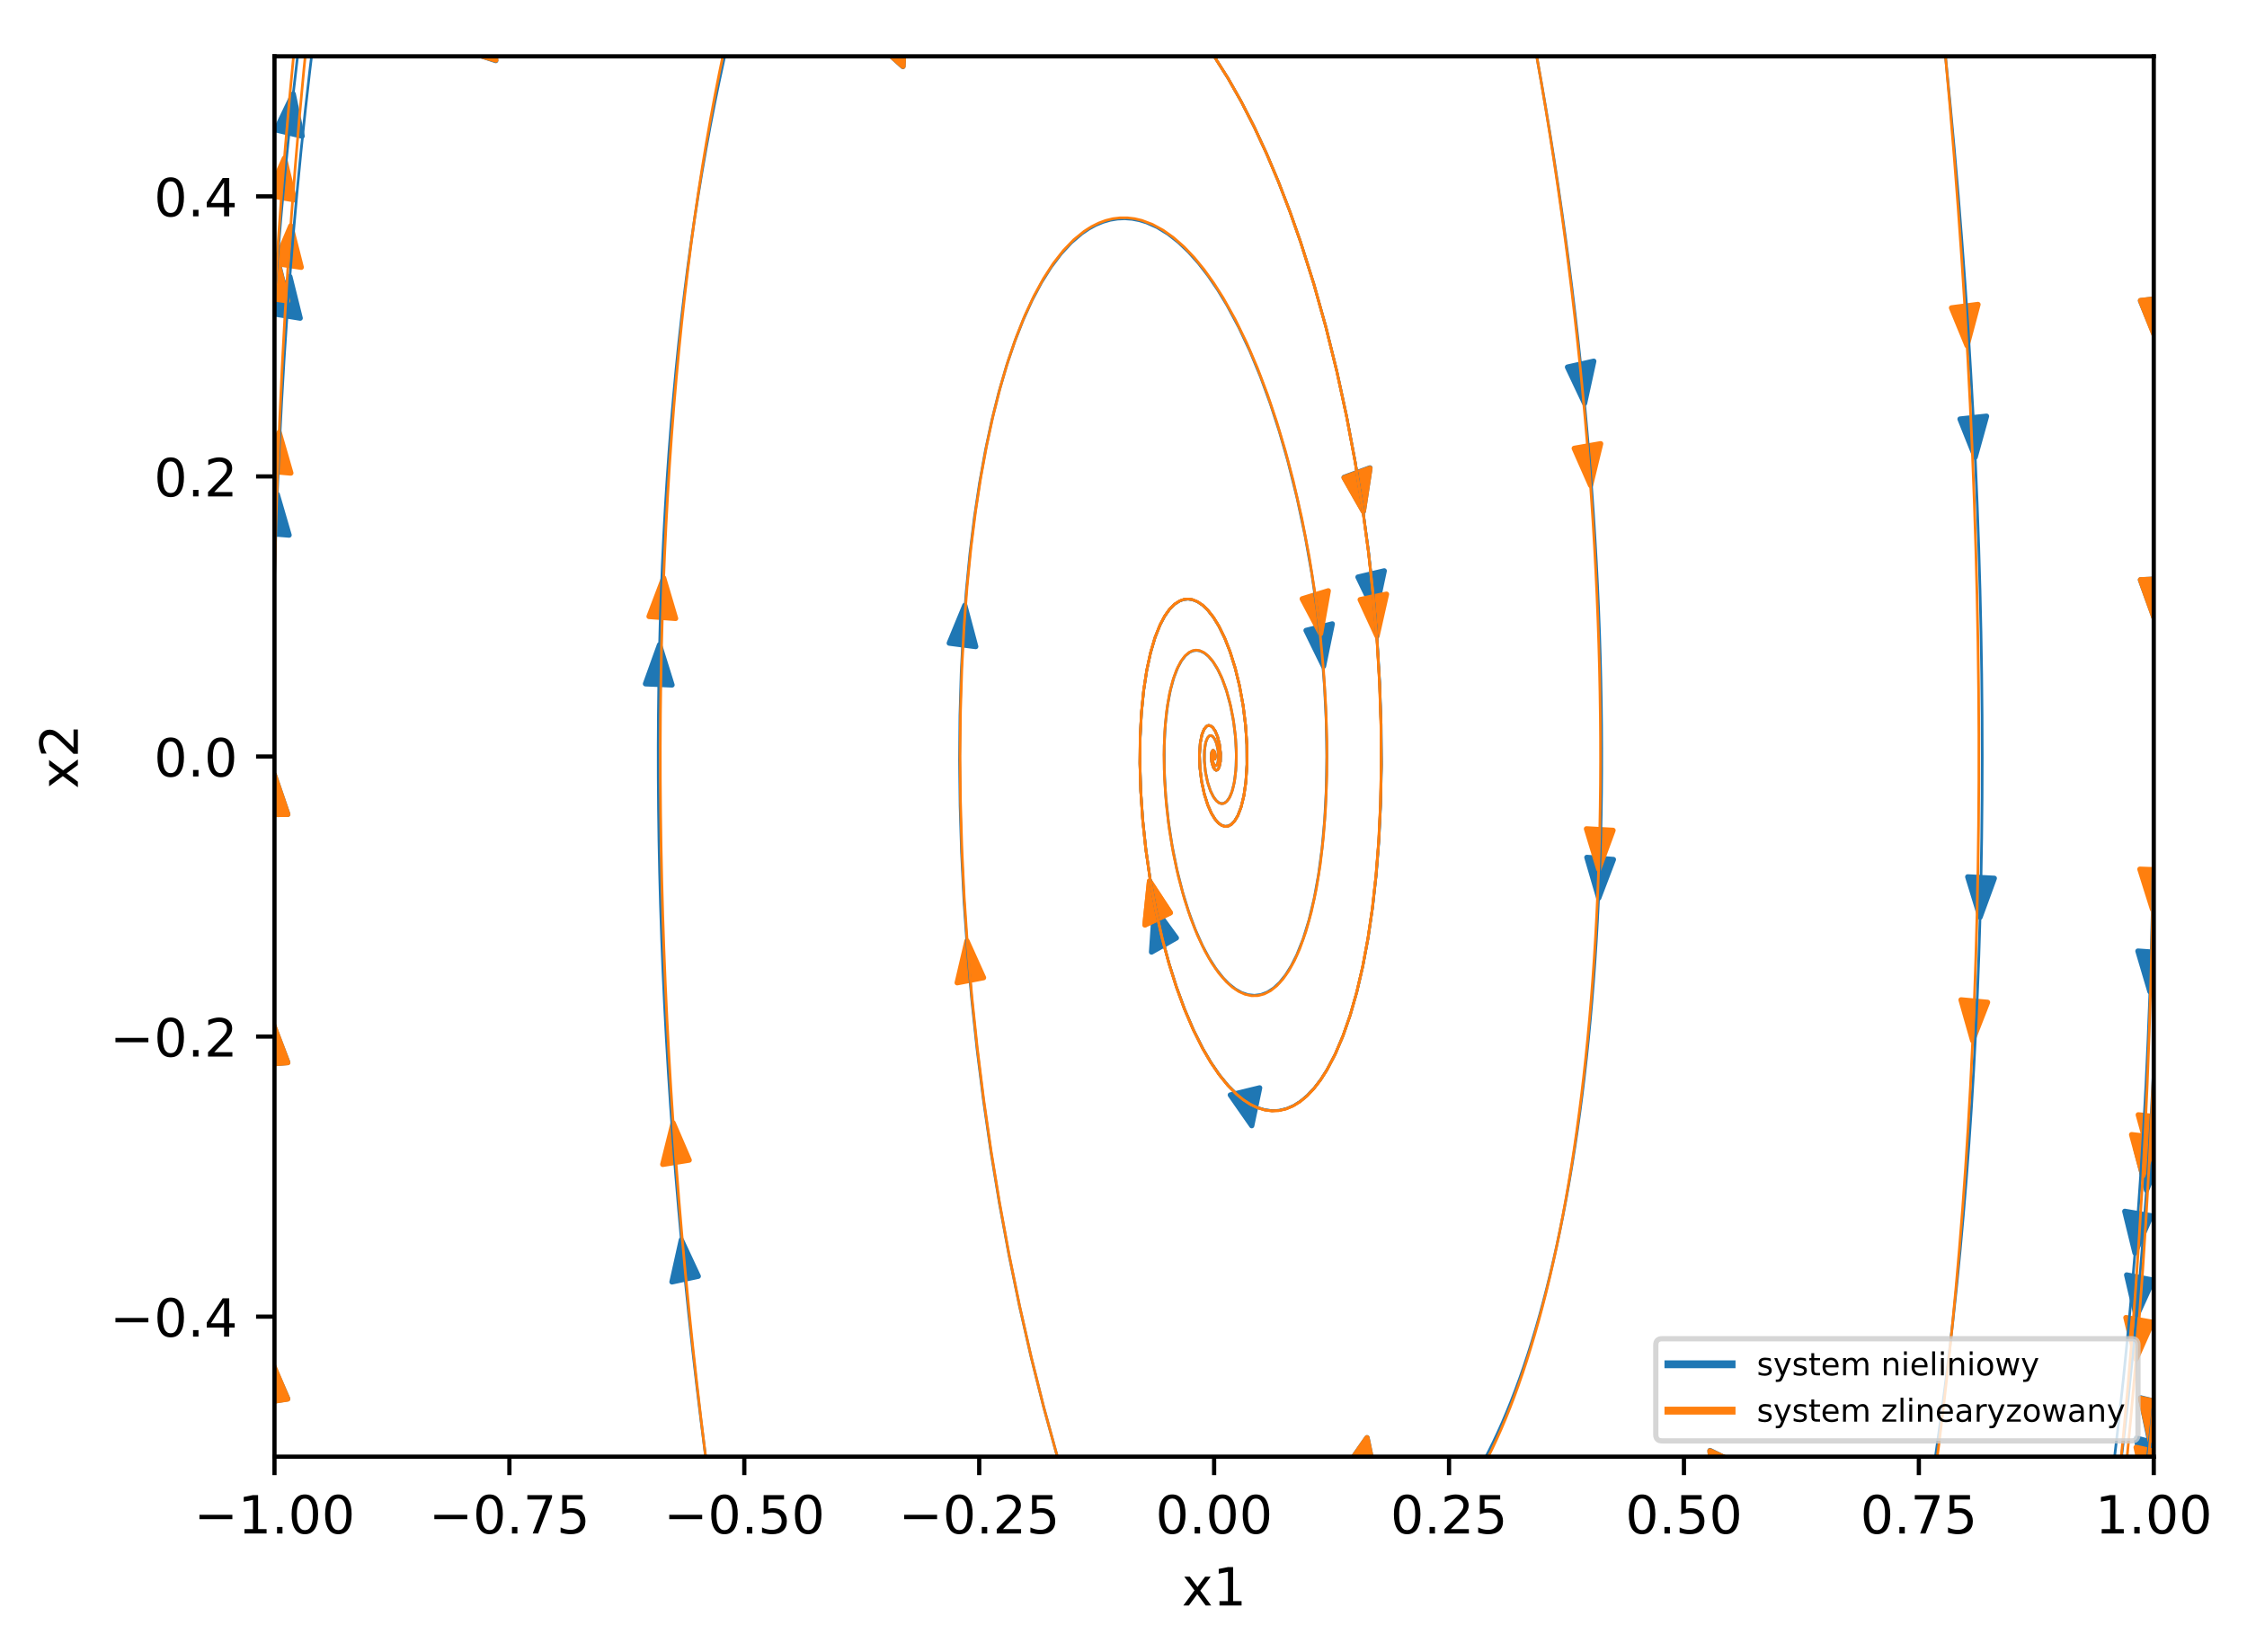 <?xml version="1.0" encoding="utf-8" standalone="no"?>
<!DOCTYPE svg PUBLIC "-//W3C//DTD SVG 1.1//EN"
  "http://www.w3.org/Graphics/SVG/1.1/DTD/svg11.dtd">
<!-- Created with matplotlib (http://matplotlib.org/) -->
<svg height="314pt" version="1.1" viewBox="0 0 427 314" width="427pt" xmlns="http://www.w3.org/2000/svg" xmlns:xlink="http://www.w3.org/1999/xlink">
 <defs>
  <style type="text/css">
*{stroke-linecap:butt;stroke-linejoin:round;}
  </style>
 </defs>
 <g id="figure_1">
  <g id="patch_1">
   <path d="M 0 314.368 
L 427.614 314.368 
L 427.614 0 
L 0 0 
z
" style="fill:#ffffff;"/>
  </g>
  <g id="axes_1">
   <g id="patch_2">
    <path d="M 52.161 276.812 
L 409.281 276.812 
L 409.281 10.7 
L 52.161 10.7 
z
" style="fill:#ffffff;"/>
   </g>
   <g id="patch_3">
    <path clip-path="url(#pe29a2b1d4f)" d="M 261.347 116.507 
L 258.06 109.665 
L 260.466 109.094 
L 260.642 109.05 
L 260.642 109.052 
L 263.048 108.482 
z
" style="fill:#1f77b4;stroke:#1f77b4;stroke-linejoin:miter;"/>
   </g>
   <g id="patch_4">
    <path clip-path="url(#pe29a2b1d4f)" d="M 219.389 172.543 
L 223.546 178.238 
L 221.269 179.53 
L 221.102 179.625 
L 221.102 179.624 
L 218.826 180.916 
z
" style="fill:#1f77b4;stroke:#1f77b4;stroke-linejoin:miter;"/>
   </g>
   <g id="patch_5">
    <path clip-path="url(#pe29a2b1d4f)" d="M 301.124 76.643 
L 297.873 69.762 
L 300.282 69.22 
L 300.458 69.175 
L 300.458 69.18 
L 302.867 68.638 
z
" style="fill:#1f77b4;stroke:#1f77b4;stroke-linejoin:miter;"/>
   </g>
   <g id="patch_6">
    <path clip-path="url(#pe29a2b1d4f)" d="M 303.808 170.647 
L 301.554 162.931 
L 303.986 163.124 
L 304.165 163.134 
L 304.164 163.138 
L 306.597 163.33 
z
" style="fill:#1f77b4;stroke:#1f77b4;stroke-linejoin:miter;"/>
   </g>
   <g id="patch_7">
    <path clip-path="url(#pe29a2b1d4f)" d="M 375.349 86.867 
L 372.465 79.632 
L 374.894 79.37 
L 375.072 79.342 
L 375.072 79.35 
L 377.502 79.088 
z
" style="fill:#1f77b4;stroke:#1f77b4;stroke-linejoin:miter;"/>
   </g>
   <g id="patch_8">
    <path clip-path="url(#pe29a2b1d4f)" d="M 376.275 174.289 
L 373.932 166.633 
L 376.366 166.762 
L 376.545 166.764 
L 376.545 166.772 
L 378.979 166.902 
z
" style="fill:#1f77b4;stroke:#1f77b4;stroke-linejoin:miter;"/>
   </g>
   <g id="patch_9">
    <path clip-path="url(#pe29a2b1d4f)" d="M 409.703 64.336 
L 406.765 57.15 
L 409.193 56.847 
L 409.37 56.815 
L 409.37 56.825 
L 411.798 56.522 
z
" style="fill:#1f77b4;stroke:#1f77b4;stroke-linejoin:miter;"/>
   </g>
   <g id="patch_10">
    <path clip-path="url(#pe29a2b1d4f)" d="M 409.44 117.594 
L 406.757 110.189 
L 409.192 110.075 
L 409.37 110.057 
L 409.37 110.067 
L 411.805 109.953 
z
" style="fill:#1f77b4;stroke:#1f77b4;stroke-linejoin:miter;"/>
   </g>
   <g id="patch_11">
    <path clip-path="url(#pe29a2b1d4f)" d="M 408.549 188.435 
L 406.272 180.734 
L 408.705 180.91 
L 408.884 180.915 
L 408.884 180.923 
L 411.317 181.1 
z
" style="fill:#1f77b4;stroke:#1f77b4;stroke-linejoin:miter;"/>
   </g>
   <g id="patch_12">
    <path clip-path="url(#pe29a2b1d4f)" d="M 405.712 238.092 
L 403.777 230.187 
L 406.198 230.599 
L 406.376 230.622 
L 406.375 230.629 
L 408.795 231.042 
z
" style="fill:#1f77b4;stroke:#1f77b4;stroke-linejoin:miter;"/>
   </g>
   <g id="patch_13">
    <path clip-path="url(#pe29a2b1d4f)" d="M 407.897 226.172 
L 405.872 218.317 
L 408.297 218.668 
L 408.475 218.685 
L 408.475 218.693 
L 410.899 219.044 
z
" style="fill:#1f77b4;stroke:#1f77b4;stroke-linejoin:miter;"/>
   </g>
   <g id="patch_14">
    <path clip-path="url(#pe29a2b1d4f)" d="M 405.975 250.234 
L 404.13 242.281 
L 406.545 242.754 
L 406.723 242.781 
L 406.722 242.789 
L 409.137 243.262 
z
" style="fill:#1f77b4;stroke:#1f77b4;stroke-linejoin:miter;"/>
   </g>
   <g id="patch_15">
    <path clip-path="url(#pe29a2b1d4f)" d="M 408.46 273.677 
L 406.788 265.639 
L 409.192 266.229 
L 409.369 266.264 
L 409.368 266.272 
L 411.772 266.861 
z
" style="fill:#1f77b4;stroke:#1f77b4;stroke-linejoin:miter;"/>
   </g>
   <g id="patch_16">
    <path clip-path="url(#pe29a2b1d4f)" d="M 407.553 281.342 
L 405.946 273.275 
L 408.344 273.907 
L 408.521 273.946 
L 408.52 273.953 
L 410.919 274.585 
z
" style="fill:#1f77b4;stroke:#1f77b4;stroke-linejoin:miter;"/>
   </g>
   <g id="patch_17">
    <path clip-path="url(#pe29a2b1d4f)" d="M 325.774 283.966 
L 324.953 275.64 
L 327.267 276.775 
L 327.438 276.854 
L 327.437 276.858 
L 329.751 277.992 
z
" style="fill:#1f77b4;stroke:#1f77b4;stroke-linejoin:miter;"/>
   </g>
   <g id="patch_18">
    <path clip-path="url(#pe29a2b1d4f)" d="M 255.688 279.02 
L 259.776 273.215 
L 260.49 276.685 
L 260.544 276.939 
L 260.543 276.94 
L 261.257 280.41 
z
" style="fill:#1f77b4;stroke:#1f77b4;stroke-linejoin:miter;"/>
   </g>
   <g id="patch_19">
    <path clip-path="url(#pe29a2b1d4f)" d="M 183.341 115.042 
L 185.419 122.867 
L 182.993 122.552 
L 182.814 122.532 
L 182.815 122.529 
L 180.388 122.215 
z
" style="fill:#1f77b4;stroke:#1f77b4;stroke-linejoin:miter;"/>
   </g>
   <g id="patch_20">
    <path clip-path="url(#pe29a2b1d4f)" d="M 251.513 126.607 
L 248.191 119.802 
L 250.594 119.204 
L 250.77 119.159 
L 250.77 119.161 
L 253.173 118.564 
z
" style="fill:#1f77b4;stroke:#1f77b4;stroke-linejoin:miter;"/>
   </g>
   <g id="patch_21">
    <path clip-path="url(#pe29a2b1d4f)" d="M 129.472 235.613 
L 132.692 242.526 
L 130.281 243.044 
L 130.105 243.088 
L 130.104 243.082 
L 127.693 243.6 
z
" style="fill:#1f77b4;stroke:#1f77b4;stroke-linejoin:miter;"/>
   </g>
   <g id="patch_22">
    <path clip-path="url(#pe29a2b1d4f)" d="M 125.328 122.53 
L 127.707 130.162 
L 125.272 130.058 
L 125.094 130.056 
L 125.094 130.05 
L 122.659 129.946 
z
" style="fill:#1f77b4;stroke:#1f77b4;stroke-linejoin:miter;"/>
   </g>
   <g id="patch_23">
    <path clip-path="url(#pe29a2b1d4f)" d="M 51.58 258.756 
L 54.669 265.8 
L 52.249 266.217 
L 52.072 266.258 
L 52.071 266.248 
L 49.652 266.665 
z
" style="fill:#1f77b4;stroke:#1f77b4;stroke-linejoin:miter;"/>
   </g>
   <g id="patch_24">
    <path clip-path="url(#pe29a2b1d4f)" d="M 51.876 194.595 
L 54.682 201.898 
L 52.25 202.103 
L 52.072 202.127 
L 52.071 202.118 
L 49.639 202.322 
z
" style="fill:#1f77b4;stroke:#1f77b4;stroke-linejoin:miter;"/>
   </g>
   <g id="patch_25">
    <path clip-path="url(#pe29a2b1d4f)" d="M 52.124 147.246 
L 54.686 154.745 
L 52.25 154.771 
L 52.072 154.782 
L 52.072 154.773 
L 49.636 154.799 
z
" style="fill:#1f77b4;stroke:#1f77b4;stroke-linejoin:miter;"/>
   </g>
   <g id="patch_26">
    <path clip-path="url(#pe29a2b1d4f)" d="M 52.693 93.965 
L 54.938 101.686 
L 52.505 101.487 
L 52.327 101.481 
L 52.327 101.473 
L 49.895 101.274 
z
" style="fill:#1f77b4;stroke:#1f77b4;stroke-linejoin:miter;"/>
   </g>
   <g id="patch_27">
    <path clip-path="url(#pe29a2b1d4f)" d="M 55.087 52.567 
L 57.046 60.46 
L 54.625 60.064 
L 54.447 60.043 
L 54.447 60.035 
L 52.026 59.639 
z
" style="fill:#1f77b4;stroke:#1f77b4;stroke-linejoin:miter;"/>
   </g>
   <g id="patch_28">
    <path clip-path="url(#pe29a2b1d4f)" d="M 52.73 49.339 
L 54.671 57.241 
L 52.25 56.833 
L 52.072 56.811 
L 52.073 56.803 
L 49.652 56.395 
z
" style="fill:#1f77b4;stroke:#1f77b4;stroke-linejoin:miter;"/>
   </g>
   <g id="patch_29">
    <path clip-path="url(#pe29a2b1d4f)" d="M 55.721 17.842 
L 57.415 25.87 
L 55.01 25.295 
L 54.833 25.261 
L 54.834 25.253 
L 52.428 24.679 
z
" style="fill:#1f77b4;stroke:#1f77b4;stroke-linejoin:miter;"/>
   </g>
   <g id="patch_30">
    <path clip-path="url(#pe29a2b1d4f)" d="M 92.844 3.348 
L 94.207 11.514 
L 91.83 10.723 
L 91.655 10.671 
L 91.656 10.665 
L 89.279 9.873 
z
" style="fill:#1f77b4;stroke:#1f77b4;stroke-linejoin:miter;"/>
   </g>
   <g id="patch_31">
    <path clip-path="url(#pe29a2b1d4f)" d="M 172.038 4.259 
L 171.582 12.647 
L 169.498 10.767 
L 169.345 10.631 
L 169.346 10.629 
L 167.262 8.748 
z
" style="fill:#1f77b4;stroke:#1f77b4;stroke-linejoin:miter;"/>
   </g>
   <g id="patch_32">
    <path clip-path="url(#pe29a2b1d4f)" d="M 259.084 97.122 
L 255.427 90.711 
L 257.793 89.844 
L 257.966 89.779 
L 257.966 89.781 
L 260.332 88.915 
z
" style="fill:#1f77b4;stroke:#1f77b4;stroke-linejoin:miter;"/>
   </g>
   <g id="patch_33">
    <path clip-path="url(#pe29a2b1d4f)" d="M 233.799 208.08 
L 239.372 206.727 
L 238.647 210.193 
L 238.595 210.447 
L 238.594 210.447 
L 237.869 213.913 
z
" style="fill:#1f77b4;stroke:#1f77b4;stroke-linejoin:miter;"/>
   </g>
   <g id="patch_34">
    <path clip-path="url(#pe29a2b1d4f)" d="M 261.675 120.886 
L 258.477 113.95 
L 260.89 113.45 
L 261.066 113.411 
L 261.066 113.413 
L 263.479 112.912 
z
" style="fill:#ff7f0e;stroke:#ff7f0e;stroke-linejoin:miter;"/>
   </g>
   <g id="patch_35">
    <path clip-path="url(#pe29a2b1d4f)" d="M 218.447 167.431 
L 222.39 173.454 
L 220.07 174.559 
L 219.9 174.641 
L 219.9 174.64 
L 217.58 175.746 
z
" style="fill:#ff7f0e;stroke:#ff7f0e;stroke-linejoin:miter;"/>
   </g>
   <g id="patch_36">
    <path clip-path="url(#pe29a2b1d4f)" d="M 302.256 92.235 
L 299.157 85.2 
L 301.577 84.775 
L 301.753 84.739 
L 301.754 84.744 
L 304.173 84.32 
z
" style="fill:#ff7f0e;stroke:#ff7f0e;stroke-linejoin:miter;"/>
   </g>
   <g id="patch_37">
    <path clip-path="url(#pe29a2b1d4f)" d="M 303.81 165.168 
L 301.478 157.503 
L 303.913 157.641 
L 304.091 157.647 
L 304.091 157.651 
L 306.525 157.789 
z
" style="fill:#ff7f0e;stroke:#ff7f0e;stroke-linejoin:miter;"/>
   </g>
   <g id="patch_38">
    <path clip-path="url(#pe29a2b1d4f)" d="M 373.801 65.679 
L 370.848 58.505 
L 373.275 58.191 
L 373.453 58.159 
L 373.453 58.168 
L 375.88 57.855 
z
" style="fill:#ff7f0e;stroke:#ff7f0e;stroke-linejoin:miter;"/>
   </g>
   <g id="patch_39">
    <path clip-path="url(#pe29a2b1d4f)" d="M 374.864 197.75 
L 372.658 190.003 
L 375.09 190.23 
L 375.268 190.238 
L 375.268 190.246 
L 377.699 190.472 
z
" style="fill:#ff7f0e;stroke:#ff7f0e;stroke-linejoin:miter;"/>
   </g>
   <g id="patch_40">
    <path clip-path="url(#pe29a2b1d4f)" d="M 409.638 64.346 
L 406.763 57.103 
L 409.192 56.847 
L 409.37 56.817 
L 409.371 56.828 
L 411.8 56.572 
z
" style="fill:#ff7f0e;stroke:#ff7f0e;stroke-linejoin:miter;"/>
   </g>
   <g id="patch_41">
    <path clip-path="url(#pe29a2b1d4f)" d="M 409.411 117.597 
L 406.757 110.17 
L 409.192 110.076 
L 409.37 110.058 
L 409.37 110.069 
L 411.806 109.975 
z
" style="fill:#ff7f0e;stroke:#ff7f0e;stroke-linejoin:miter;"/>
   </g>
   <g id="patch_42">
    <path clip-path="url(#pe29a2b1d4f)" d="M 409.042 172.795 
L 406.647 165.174 
L 409.082 165.267 
L 409.261 165.264 
L 409.261 165.274 
L 411.696 165.367 
z
" style="fill:#ff7f0e;stroke:#ff7f0e;stroke-linejoin:miter;"/>
   </g>
   <g id="patch_43">
    <path clip-path="url(#pe29a2b1d4f)" d="M 407.194 223.416 
L 405.074 215.617 
L 407.503 215.902 
L 407.681 215.913 
L 407.681 215.923 
L 410.109 216.209 
z
" style="fill:#ff7f0e;stroke:#ff7f0e;stroke-linejoin:miter;"/>
   </g>
   <g id="patch_44">
    <path clip-path="url(#pe29a2b1d4f)" d="M 408.481 219.634 
L 406.337 211.849 
L 408.766 212.118 
L 408.945 212.128 
L 408.944 212.138 
L 411.373 212.407 
z
" style="fill:#ff7f0e;stroke:#ff7f0e;stroke-linejoin:miter;"/>
   </g>
   <g id="patch_45">
    <path clip-path="url(#pe29a2b1d4f)" d="M 405.896 258.301 
L 403.989 250.381 
L 406.407 250.812 
L 406.585 250.834 
L 406.585 250.844 
L 409.003 251.275 
z
" style="fill:#ff7f0e;stroke:#ff7f0e;stroke-linejoin:miter;"/>
   </g>
   <g id="patch_46">
    <path clip-path="url(#pe29a2b1d4f)" d="M 408.599 273.71 
L 406.778 265.745 
L 409.192 266.234 
L 409.369 266.261 
L 409.369 266.27 
L 411.782 266.759 
z
" style="fill:#ff7f0e;stroke:#ff7f0e;stroke-linejoin:miter;"/>
   </g>
   <g id="patch_47">
    <path clip-path="url(#pe29a2b1d4f)" d="M 407.686 283.045 
L 405.929 275.047 
L 408.338 275.58 
L 408.516 275.61 
L 408.515 275.619 
L 410.925 276.151 
z
" style="fill:#ff7f0e;stroke:#ff7f0e;stroke-linejoin:miter;"/>
   </g>
   <g id="patch_48">
    <path clip-path="url(#pe29a2b1d4f)" d="M 325.862 284.008 
L 324.939 275.706 
L 327.267 276.777 
L 327.438 276.851 
L 327.437 276.856 
L 329.765 277.927 
z
" style="fill:#ff7f0e;stroke:#ff7f0e;stroke-linejoin:miter;"/>
   </g>
   <g id="patch_49">
    <path clip-path="url(#pe29a2b1d4f)" d="M 255.696 279.058 
L 259.763 273.22 
L 260.49 276.685 
L 260.544 276.939 
L 260.543 276.939 
L 261.27 280.404 
z
" style="fill:#ff7f0e;stroke:#ff7f0e;stroke-linejoin:miter;"/>
   </g>
   <g id="patch_50">
    <path clip-path="url(#pe29a2b1d4f)" d="M 183.753 178.807 
L 186.902 185.792 
L 184.486 186.255 
L 184.309 186.292 
L 184.309 186.289 
L 181.893 186.753 
z
" style="fill:#ff7f0e;stroke:#ff7f0e;stroke-linejoin:miter;"/>
   </g>
   <g id="patch_51">
    <path clip-path="url(#pe29a2b1d4f)" d="M 250.958 120.404 
L 247.463 113.795 
L 249.848 113.06 
L 250.023 113.005 
L 250.023 113.007 
L 252.409 112.272 
z
" style="fill:#ff7f0e;stroke:#ff7f0e;stroke-linejoin:miter;"/>
   </g>
   <g id="patch_52">
    <path clip-path="url(#pe29a2b1d4f)" d="M 127.915 213.38 
L 130.967 220.461 
L 128.545 220.85 
L 128.368 220.885 
L 128.367 220.878 
L 125.945 221.267 
z
" style="fill:#ff7f0e;stroke:#ff7f0e;stroke-linejoin:miter;"/>
   </g>
   <g id="patch_53">
    <path clip-path="url(#pe29a2b1d4f)" d="M 126.111 109.817 
L 128.384 117.52 
L 125.951 117.341 
L 125.772 117.334 
L 125.772 117.328 
L 123.339 117.149 
z
" style="fill:#ff7f0e;stroke:#ff7f0e;stroke-linejoin:miter;"/>
   </g>
   <g id="patch_54">
    <path clip-path="url(#pe29a2b1d4f)" d="M 51.665 258.74 
L 54.673 265.862 
L 52.249 266.218 
L 52.072 266.256 
L 52.071 266.244 
L 49.647 266.6 
z
" style="fill:#ff7f0e;stroke:#ff7f0e;stroke-linejoin:miter;"/>
   </g>
   <g id="patch_55">
    <path clip-path="url(#pe29a2b1d4f)" d="M 51.923 194.59 
L 54.683 201.931 
L 52.25 202.102 
L 52.072 202.126 
L 52.071 202.115 
L 49.638 202.286 
z
" style="fill:#ff7f0e;stroke:#ff7f0e;stroke-linejoin:miter;"/>
   </g>
   <g id="patch_56">
    <path clip-path="url(#pe29a2b1d4f)" d="M 52.134 147.244 
L 54.686 154.751 
L 52.25 154.77 
L 52.072 154.782 
L 52.072 154.771 
L 49.636 154.791 
z
" style="fill:#ff7f0e;stroke:#ff7f0e;stroke-linejoin:miter;"/>
   </g>
   <g id="patch_57">
    <path clip-path="url(#pe29a2b1d4f)" d="M 53.048 82.16 
L 55.272 89.896 
L 52.84 89.682 
L 52.661 89.676 
L 52.662 89.666 
L 50.23 89.452 
z
" style="fill:#ff7f0e;stroke:#ff7f0e;stroke-linejoin:miter;"/>
   </g>
   <g id="patch_58">
    <path clip-path="url(#pe29a2b1d4f)" d="M 55.253 42.92 
L 57.246 50.794 
L 54.823 50.421 
L 54.644 50.403 
L 54.645 50.394 
L 52.222 50.02 
z
" style="fill:#ff7f0e;stroke:#ff7f0e;stroke-linejoin:miter;"/>
   </g>
   <g id="patch_59">
    <path clip-path="url(#pe29a2b1d4f)" d="M 52.637 49.323 
L 54.676 57.171 
L 52.25 56.829 
L 52.072 56.814 
L 52.073 56.804 
L 49.648 56.462 
z
" style="fill:#ff7f0e;stroke:#ff7f0e;stroke-linejoin:miter;"/>
   </g>
   <g id="patch_60">
    <path clip-path="url(#pe29a2b1d4f)" d="M 54.048 30.06 
L 55.966 37.974 
L 53.547 37.551 
L 53.369 37.529 
L 53.37 37.52 
L 50.95 37.096 
z
" style="fill:#ff7f0e;stroke:#ff7f0e;stroke-linejoin:miter;"/>
   </g>
   <g id="patch_61">
    <path clip-path="url(#pe29a2b1d4f)" d="M 92.724 3.31 
L 94.22 11.424 
L 91.831 10.719 
L 91.655 10.674 
L 91.655 10.667 
L 89.266 9.962 
z
" style="fill:#ff7f0e;stroke:#ff7f0e;stroke-linejoin:miter;"/>
   </g>
   <g id="patch_62">
    <path clip-path="url(#pe29a2b1d4f)" d="M 171.98 4.208 
L 171.6 12.604 
L 169.499 10.765 
L 169.344 10.633 
L 169.345 10.63 
L 167.245 8.792 
z
" style="fill:#ff7f0e;stroke:#ff7f0e;stroke-linejoin:miter;"/>
   </g>
   <g id="patch_63">
    <path clip-path="url(#pe29a2b1d4f)" d="M 259.075 97.199 
L 255.421 90.782 
L 257.788 89.919 
L 257.961 89.854 
L 257.961 89.856 
L 260.327 88.993 
z
" style="fill:#ff7f0e;stroke:#ff7f0e;stroke-linejoin:miter;"/>
   </g>
   <g id="patch_64">
    <path clip-path="url(#pe29a2b1d4f)" d="M 218.447 167.431 
L 222.39 173.454 
L 220.07 174.559 
L 219.9 174.641 
L 219.9 174.64 
L 217.58 175.746 
z
" style="fill:#ff7f0e;stroke:#ff7f0e;stroke-linejoin:miter;"/>
   </g>
   <g id="matplotlib.axis_1">
    <g id="xtick_1">
     <g id="line2d_1">
      <defs>
       <path d="M 0 0 
L 0 3.5 
" id="m8ea6eb542f" style="stroke:#000000;stroke-width:0.8;"/>
      </defs>
      <g>
       <use style="stroke:#000000;stroke-width:0.8;" x="52.161" xlink:href="#m8ea6eb542f" y="276.812"/>
      </g>
     </g>
     <g id="text_1">
      <!-- −1.00 -->
      <defs>
       <path d="M 10.594 35.5 
L 73.188 35.5 
L 73.188 27.203 
L 10.594 27.203 
z
" id="DejaVuSans-2212"/>
       <path d="M 12.406 8.297 
L 28.516 8.297 
L 28.516 63.922 
L 10.984 60.406 
L 10.984 69.391 
L 28.422 72.906 
L 38.281 72.906 
L 38.281 8.297 
L 54.391 8.297 
L 54.391 0 
L 12.406 0 
z
" id="DejaVuSans-31"/>
       <path d="M 10.688 12.406 
L 21 12.406 
L 21 0 
L 10.688 0 
z
" id="DejaVuSans-2e"/>
       <path d="M 31.781 66.406 
Q 24.172 66.406 20.328 58.906 
Q 16.5 51.422 16.5 36.375 
Q 16.5 21.391 20.328 13.891 
Q 24.172 6.391 31.781 6.391 
Q 39.453 6.391 43.281 13.891 
Q 47.125 21.391 47.125 36.375 
Q 47.125 51.422 43.281 58.906 
Q 39.453 66.406 31.781 66.406 
M 31.781 74.219 
Q 44.047 74.219 50.516 64.516 
Q 56.984 54.828 56.984 36.375 
Q 56.984 17.969 50.516 8.266 
Q 44.047 -1.422 31.781 -1.422 
Q 19.531 -1.422 13.062 8.266 
Q 6.594 17.969 6.594 36.375 
Q 6.594 54.828 13.062 64.516 
Q 19.531 74.219 31.781 74.219 
" id="DejaVuSans-30"/>
      </defs>
      <g transform="translate(36.838 291.41)scale(0.1 -0.1)">
       <use xlink:href="#DejaVuSans-2212"/>
       <use x="83.789" xlink:href="#DejaVuSans-31"/>
       <use x="147.412" xlink:href="#DejaVuSans-2e"/>
       <use x="179.199" xlink:href="#DejaVuSans-30"/>
       <use x="242.822" xlink:href="#DejaVuSans-30"/>
      </g>
     </g>
    </g>
    <g id="xtick_2">
     <g id="line2d_2">
      <g>
       <use style="stroke:#000000;stroke-width:0.8;" x="96.801" xlink:href="#m8ea6eb542f" y="276.812"/>
      </g>
     </g>
     <g id="text_2">
      <!-- −0.75 -->
      <defs>
       <path d="M 8.203 72.906 
L 55.078 72.906 
L 55.078 68.703 
L 28.609 0 
L 18.312 0 
L 43.219 64.594 
L 8.203 64.594 
z
" id="DejaVuSans-37"/>
       <path d="M 10.797 72.906 
L 49.516 72.906 
L 49.516 64.594 
L 19.828 64.594 
L 19.828 46.734 
Q 21.969 47.469 24.109 47.828 
Q 26.266 48.188 28.422 48.188 
Q 40.625 48.188 47.75 41.5 
Q 54.891 34.812 54.891 23.391 
Q 54.891 11.625 47.562 5.094 
Q 40.234 -1.422 26.906 -1.422 
Q 22.312 -1.422 17.547 -0.641 
Q 12.797 0.141 7.719 1.703 
L 7.719 11.625 
Q 12.109 9.234 16.797 8.062 
Q 21.484 6.891 26.703 6.891 
Q 35.156 6.891 40.078 11.328 
Q 45.016 15.766 45.016 23.391 
Q 45.016 31 40.078 35.438 
Q 35.156 39.891 26.703 39.891 
Q 22.75 39.891 18.812 39.016 
Q 14.891 38.141 10.797 36.281 
z
" id="DejaVuSans-35"/>
      </defs>
      <g transform="translate(81.478 291.41)scale(0.1 -0.1)">
       <use xlink:href="#DejaVuSans-2212"/>
       <use x="83.789" xlink:href="#DejaVuSans-30"/>
       <use x="147.412" xlink:href="#DejaVuSans-2e"/>
       <use x="179.199" xlink:href="#DejaVuSans-37"/>
       <use x="242.822" xlink:href="#DejaVuSans-35"/>
      </g>
     </g>
    </g>
    <g id="xtick_3">
     <g id="line2d_3">
      <g>
       <use style="stroke:#000000;stroke-width:0.8;" x="141.441" xlink:href="#m8ea6eb542f" y="276.812"/>
      </g>
     </g>
     <g id="text_3">
      <!-- −0.50 -->
      <g transform="translate(126.118 291.41)scale(0.1 -0.1)">
       <use xlink:href="#DejaVuSans-2212"/>
       <use x="83.789" xlink:href="#DejaVuSans-30"/>
       <use x="147.412" xlink:href="#DejaVuSans-2e"/>
       <use x="179.199" xlink:href="#DejaVuSans-35"/>
       <use x="242.822" xlink:href="#DejaVuSans-30"/>
      </g>
     </g>
    </g>
    <g id="xtick_4">
     <g id="line2d_4">
      <g>
       <use style="stroke:#000000;stroke-width:0.8;" x="186.081" xlink:href="#m8ea6eb542f" y="276.812"/>
      </g>
     </g>
     <g id="text_4">
      <!-- −0.25 -->
      <defs>
       <path d="M 19.188 8.297 
L 53.609 8.297 
L 53.609 0 
L 7.328 0 
L 7.328 8.297 
Q 12.938 14.109 22.625 23.891 
Q 32.328 33.688 34.812 36.531 
Q 39.547 41.844 41.422 45.531 
Q 43.312 49.219 43.312 52.781 
Q 43.312 58.594 39.234 62.25 
Q 35.156 65.922 28.609 65.922 
Q 23.969 65.922 18.812 64.312 
Q 13.672 62.703 7.812 59.422 
L 7.812 69.391 
Q 13.766 71.781 18.938 73 
Q 24.125 74.219 28.422 74.219 
Q 39.75 74.219 46.484 68.547 
Q 53.219 62.891 53.219 53.422 
Q 53.219 48.922 51.531 44.891 
Q 49.859 40.875 45.406 35.406 
Q 44.188 33.984 37.641 27.219 
Q 31.109 20.453 19.188 8.297 
" id="DejaVuSans-32"/>
      </defs>
      <g transform="translate(170.758 291.41)scale(0.1 -0.1)">
       <use xlink:href="#DejaVuSans-2212"/>
       <use x="83.789" xlink:href="#DejaVuSans-30"/>
       <use x="147.412" xlink:href="#DejaVuSans-2e"/>
       <use x="179.199" xlink:href="#DejaVuSans-32"/>
       <use x="242.822" xlink:href="#DejaVuSans-35"/>
      </g>
     </g>
    </g>
    <g id="xtick_5">
     <g id="line2d_5">
      <g>
       <use style="stroke:#000000;stroke-width:0.8;" x="230.721" xlink:href="#m8ea6eb542f" y="276.812"/>
      </g>
     </g>
     <g id="text_5">
      <!-- 0.00 -->
      <g transform="translate(219.588 291.41)scale(0.1 -0.1)">
       <use xlink:href="#DejaVuSans-30"/>
       <use x="63.623" xlink:href="#DejaVuSans-2e"/>
       <use x="95.41" xlink:href="#DejaVuSans-30"/>
       <use x="159.033" xlink:href="#DejaVuSans-30"/>
      </g>
     </g>
    </g>
    <g id="xtick_6">
     <g id="line2d_6">
      <g>
       <use style="stroke:#000000;stroke-width:0.8;" x="275.361" xlink:href="#m8ea6eb542f" y="276.812"/>
      </g>
     </g>
     <g id="text_6">
      <!-- 0.25 -->
      <g transform="translate(264.228 291.41)scale(0.1 -0.1)">
       <use xlink:href="#DejaVuSans-30"/>
       <use x="63.623" xlink:href="#DejaVuSans-2e"/>
       <use x="95.41" xlink:href="#DejaVuSans-32"/>
       <use x="159.033" xlink:href="#DejaVuSans-35"/>
      </g>
     </g>
    </g>
    <g id="xtick_7">
     <g id="line2d_7">
      <g>
       <use style="stroke:#000000;stroke-width:0.8;" x="320.001" xlink:href="#m8ea6eb542f" y="276.812"/>
      </g>
     </g>
     <g id="text_7">
      <!-- 0.50 -->
      <g transform="translate(308.868 291.41)scale(0.1 -0.1)">
       <use xlink:href="#DejaVuSans-30"/>
       <use x="63.623" xlink:href="#DejaVuSans-2e"/>
       <use x="95.41" xlink:href="#DejaVuSans-35"/>
       <use x="159.033" xlink:href="#DejaVuSans-30"/>
      </g>
     </g>
    </g>
    <g id="xtick_8">
     <g id="line2d_8">
      <g>
       <use style="stroke:#000000;stroke-width:0.8;" x="364.641" xlink:href="#m8ea6eb542f" y="276.812"/>
      </g>
     </g>
     <g id="text_8">
      <!-- 0.75 -->
      <g transform="translate(353.508 291.41)scale(0.1 -0.1)">
       <use xlink:href="#DejaVuSans-30"/>
       <use x="63.623" xlink:href="#DejaVuSans-2e"/>
       <use x="95.41" xlink:href="#DejaVuSans-37"/>
       <use x="159.033" xlink:href="#DejaVuSans-35"/>
      </g>
     </g>
    </g>
    <g id="xtick_9">
     <g id="line2d_9">
      <g>
       <use style="stroke:#000000;stroke-width:0.8;" x="409.281" xlink:href="#m8ea6eb542f" y="276.812"/>
      </g>
     </g>
     <g id="text_9">
      <!-- 1.00 -->
      <g transform="translate(398.148 291.41)scale(0.1 -0.1)">
       <use xlink:href="#DejaVuSans-31"/>
       <use x="63.623" xlink:href="#DejaVuSans-2e"/>
       <use x="95.41" xlink:href="#DejaVuSans-30"/>
       <use x="159.033" xlink:href="#DejaVuSans-30"/>
      </g>
     </g>
    </g>
    <g id="text_10">
     <!-- x1 -->
     <defs>
      <path d="M 54.891 54.688 
L 35.109 28.078 
L 55.906 0 
L 45.312 0 
L 29.391 21.484 
L 13.484 0 
L 2.875 0 
L 24.125 28.609 
L 4.688 54.688 
L 15.281 54.688 
L 29.781 35.203 
L 44.281 54.688 
z
" id="DejaVuSans-78"/>
     </defs>
     <g transform="translate(224.58 305.089)scale(0.1 -0.1)">
      <use xlink:href="#DejaVuSans-78"/>
      <use x="59.18" xlink:href="#DejaVuSans-31"/>
     </g>
    </g>
   </g>
   <g id="matplotlib.axis_2">
    <g id="ytick_1">
     <g id="line2d_10">
      <defs>
       <path d="M 0 0 
L -3.5 0 
" id="m9b7d1d1e1b" style="stroke:#000000;stroke-width:0.8;"/>
      </defs>
      <g>
       <use style="stroke:#000000;stroke-width:0.8;" x="52.161" xlink:href="#m9b7d1d1e1b" y="250.201"/>
      </g>
     </g>
     <g id="text_11">
      <!-- −0.4 -->
      <defs>
       <path d="M 37.797 64.312 
L 12.891 25.391 
L 37.797 25.391 
z
M 35.203 72.906 
L 47.609 72.906 
L 47.609 25.391 
L 58.016 25.391 
L 58.016 17.188 
L 47.609 17.188 
L 47.609 0 
L 37.797 0 
L 37.797 17.188 
L 4.891 17.188 
L 4.891 26.703 
z
" id="DejaVuSans-34"/>
      </defs>
      <g transform="translate(20.878 254)scale(0.1 -0.1)">
       <use xlink:href="#DejaVuSans-2212"/>
       <use x="83.789" xlink:href="#DejaVuSans-30"/>
       <use x="147.412" xlink:href="#DejaVuSans-2e"/>
       <use x="179.199" xlink:href="#DejaVuSans-34"/>
      </g>
     </g>
    </g>
    <g id="ytick_2">
     <g id="line2d_11">
      <g>
       <use style="stroke:#000000;stroke-width:0.8;" x="52.161" xlink:href="#m9b7d1d1e1b" y="196.978"/>
      </g>
     </g>
     <g id="text_12">
      <!-- −0.2 -->
      <g transform="translate(20.878 200.778)scale(0.1 -0.1)">
       <use xlink:href="#DejaVuSans-2212"/>
       <use x="83.789" xlink:href="#DejaVuSans-30"/>
       <use x="147.412" xlink:href="#DejaVuSans-2e"/>
       <use x="179.199" xlink:href="#DejaVuSans-32"/>
      </g>
     </g>
    </g>
    <g id="ytick_3">
     <g id="line2d_12">
      <g>
       <use style="stroke:#000000;stroke-width:0.8;" x="52.161" xlink:href="#m9b7d1d1e1b" y="143.756"/>
      </g>
     </g>
     <g id="text_13">
      <!-- 0.0 -->
      <g transform="translate(29.258 147.555)scale(0.1 -0.1)">
       <use xlink:href="#DejaVuSans-30"/>
       <use x="63.623" xlink:href="#DejaVuSans-2e"/>
       <use x="95.41" xlink:href="#DejaVuSans-30"/>
      </g>
     </g>
    </g>
    <g id="ytick_4">
     <g id="line2d_13">
      <g>
       <use style="stroke:#000000;stroke-width:0.8;" x="52.161" xlink:href="#m9b7d1d1e1b" y="90.534"/>
      </g>
     </g>
     <g id="text_14">
      <!-- 0.2 -->
      <g transform="translate(29.258 94.333)scale(0.1 -0.1)">
       <use xlink:href="#DejaVuSans-30"/>
       <use x="63.623" xlink:href="#DejaVuSans-2e"/>
       <use x="95.41" xlink:href="#DejaVuSans-32"/>
      </g>
     </g>
    </g>
    <g id="ytick_5">
     <g id="line2d_14">
      <g>
       <use style="stroke:#000000;stroke-width:0.8;" x="52.161" xlink:href="#m9b7d1d1e1b" y="37.311"/>
      </g>
     </g>
     <g id="text_15">
      <!-- 0.4 -->
      <g transform="translate(29.258 41.11)scale(0.1 -0.1)">
       <use xlink:href="#DejaVuSans-30"/>
       <use x="63.623" xlink:href="#DejaVuSans-2e"/>
       <use x="95.41" xlink:href="#DejaVuSans-34"/>
      </g>
     </g>
    </g>
    <g id="text_16">
     <!-- x2 -->
     <g transform="translate(14.798 149.897)rotate(-90)scale(0.1 -0.1)">
      <use xlink:href="#DejaVuSans-78"/>
      <use x="59.18" xlink:href="#DejaVuSans-32"/>
     </g>
    </g>
   </g>
   <g id="line2d_15">
    <path clip-path="url(#pe29a2b1d4f)" d="M 230.721 10.7 
L 233.358 14.867 
L 235.908 19.368 
L 238.364 24.177 
L 240.72 29.267 
L 242.971 34.612 
L 245.113 40.185 
L 247.14 45.959 
L 249.658 53.925 
L 251.96 62.139 
L 254.038 70.539 
L 255.889 79.065 
L 257.51 87.658 
L 258.9 96.263 
L 260.06 104.823 
L 260.991 113.289 
L 261.696 121.612 
L 262.181 129.744 
L 262.451 137.645 
L 262.512 145.273 
L 262.372 152.593 
L 262.04 159.571 
L 261.526 166.178 
L 260.84 172.387 
L 259.993 178.176 
L 258.996 183.525 
L 257.862 188.418 
L 256.603 192.843 
L 255.232 196.789 
L 253.761 200.251 
L 252.203 203.226 
L 250.987 205.138 
L 249.734 206.777 
L 248.451 208.145 
L 247.143 209.246 
L 245.816 210.083 
L 244.475 210.661 
L 243.124 210.985 
L 241.77 211.062 
L 240.416 210.899 
L 239.068 210.502 
L 237.731 209.881 
L 236.408 209.044 
L 235.104 208.001 
L 233.401 206.305 
L 231.749 204.283 
L 230.155 201.962 
L 228.627 199.366 
L 226.82 195.777 
L 225.14 191.857 
L 223.596 187.659 
L 222.197 183.238 
L 220.949 178.649 
L 219.657 172.994 
L 218.595 167.26 
L 217.765 161.533 
L 217.163 155.892 
L 216.785 150.411 
L 216.624 145.156 
L 216.669 140.188 
L 216.907 135.558 
L 217.324 131.313 
L 217.903 127.488 
L 218.628 124.112 
L 219.478 121.206 
L 220.437 118.784 
L 221.303 117.139 
L 222.219 115.833 
L 223.173 114.863 
L 224.154 114.222 
L 224.951 113.939 
L 225.753 113.854 
L 226.554 113.959 
L 227.548 114.347 
L 228.525 115.003 
L 229.475 115.906 
L 230.569 117.289 
L 231.602 118.961 
L 232.715 121.223 
L 233.714 123.757 
L 234.705 126.903 
L 235.521 130.221 
L 236.223 134.041 
L 236.695 137.832 
L 236.941 141.48 
L 236.966 145.244 
L 236.751 148.593 
L 236.379 151.179 
L 235.863 153.314 
L 235.234 154.97 
L 234.602 156.032 
L 234.01 156.646 
L 233.395 156.975 
L 232.772 157.032 
L 232.152 156.834 
L 231.547 156.403 
L 230.887 155.655 
L 230.201 154.534 
L 229.527 153.014 
L 228.865 150.926 
L 228.344 148.497 
L 228.023 145.883 
L 227.939 143.455 
L 228.085 141.234 
L 228.401 139.627 
L 228.81 138.591 
L 229.251 138.036 
L 229.642 137.858 
L 230.037 137.921 
L 230.457 138.239 
L 230.912 138.892 
L 231.352 139.922 
L 231.728 141.378 
L 231.94 143.113 
L 231.914 144.682 
L 231.69 145.783 
L 231.395 146.28 
L 231.117 146.376 
L 230.858 146.229 
L 230.569 145.784 
L 230.298 144.933 
L 230.172 143.81 
L 230.271 142.912 
L 230.481 142.598 
L 230.658 142.656 
L 230.843 142.992 
L 230.964 143.684 
L 230.872 144.235 
L 230.76 144.254 
L 230.737 144.232 
L 230.626 143.926 
L 230.677 143.526 
L 230.751 143.625 
L 230.741 143.858 
L 230.721 143.756 
" style="fill:none;stroke:#1f77b4;stroke-linecap:square;stroke-width:0.5;"/>
   </g>
   <g id="line2d_16">
    <path clip-path="url(#pe29a2b1d4f)" d="M 292.021 10.7 
L 292.897 15.614 
L 293.74 20.526 
L 294.551 25.436 
L 295.328 30.341 
L 296.073 35.24 
L 296.784 40.13 
L 297.463 45.01 
L 298.11 49.877 
L 298.723 54.732 
L 299.304 59.57 
L 299.853 64.392 
L 300.369 69.195 
L 300.854 73.978 
L 301.306 78.739 
L 301.726 83.476 
L 302.115 88.188 
L 302.472 92.874 
L 302.798 97.532 
L 303.092 102.16 
L 303.356 106.757 
L 303.589 111.322 
L 303.791 115.854 
L 303.964 120.351 
L 304.106 124.811 
L 304.218 129.234 
L 304.301 133.619 
L 304.354 137.963 
L 304.378 142.266 
L 304.374 146.527 
L 304.341 150.745 
L 304.28 154.918 
L 304.192 159.046 
L 304.075 163.127 
L 303.932 167.16 
L 303.761 171.144 
L 303.564 175.079 
L 303.341 178.963 
L 303.092 182.796 
L 302.817 186.577 
L 302.517 190.304 
L 302.193 193.977 
L 301.844 197.594 
L 301.47 201.157 
L 301.073 204.662 
L 300.653 208.111 
L 300.21 211.501 
L 299.744 214.833 
L 299.256 218.105 
L 298.747 221.318 
L 298.216 224.47 
L 297.664 227.56 
L 297.091 230.589 
L 296.498 233.555 
L 295.886 236.459 
L 295.254 239.299 
L 294.604 242.076 
L 293.935 244.788 
L 293.248 247.435 
L 292.544 250.018 
L 291.822 252.534 
L 291.084 254.985 
L 290.33 257.37 
L 289.56 259.689 
L 288.774 261.94 
L 287.974 264.125 
L 287.159 266.243 
L 286.33 268.293 
L 285.488 270.275 
L 284.633 272.19 
L 283.765 274.037 
L 282.884 275.816 
L 281.992 277.527 
" style="fill:none;stroke:#1f77b4;stroke-linecap:square;stroke-width:0.5;"/>
   </g>
   <g id="line2d_17">
    <path clip-path="url(#pe29a2b1d4f)" d="M 369.7 10.7 
L 370.563 19.478 
L 371.367 28.204 
L 372.114 36.876 
L 372.802 45.492 
L 373.433 54.049 
L 374.006 62.546 
L 374.523 70.981 
L 374.983 79.352 
L 375.387 87.657 
L 375.736 95.895 
L 376.029 104.064 
L 376.269 112.163 
L 376.454 120.19 
L 376.585 128.143 
L 376.663 136.022 
L 376.689 143.824 
L 376.663 151.549 
L 376.585 159.194 
L 376.456 166.76 
L 376.276 174.243 
L 376.047 181.644 
L 375.768 188.961 
L 375.44 196.193 
L 375.064 203.339 
L 374.641 210.396 
L 374.17 217.366 
L 373.653 224.246 
L 373.09 231.034 
L 372.482 237.732 
L 371.829 244.336 
L 371.132 250.846 
L 370.392 257.262 
L 369.609 263.581 
L 368.784 269.804 
L 367.918 275.929 
L 367.011 281.955 
" style="fill:none;stroke:#1f77b4;stroke-linecap:square;stroke-width:0.5;"/>
   </g>
   <g id="line2d_18">
    <path clip-path="url(#pe29a2b1d4f)" d="M 409.281 56.826 
L 409.831 66.612 
" style="fill:none;stroke:#1f77b4;stroke-linecap:square;stroke-width:0.5;"/>
   </g>
   <g id="line2d_19">
    <path clip-path="url(#pe29a2b1d4f)" d="M 409.281 110.062 
L 409.476 119.313 
" style="fill:none;stroke:#1f77b4;stroke-linecap:square;stroke-width:0.5;"/>
   </g>
   <g id="line2d_20">
    <path clip-path="url(#pe29a2b1d4f)" d="M 409.281 154.781 
L 409.177 163.582 
L 409.015 172.292 
L 408.795 180.908 
L 408.517 189.431 
L 408.182 197.859 
L 407.791 206.192 
L 407.344 214.428 
L 406.843 222.566 
L 406.287 230.606 
L 405.677 238.548 
L 405.015 246.389 
L 404.3 254.129 
L 403.534 261.767 
L 402.717 269.303 
L 401.849 276.735 
L 400.932 284.063 
" style="fill:none;stroke:#1f77b4;stroke-linecap:square;stroke-width:0.5;"/>
   </g>
   <g id="line2d_21">
    <path clip-path="url(#pe29a2b1d4f)" d="M 409.281 202.12 
L 408.861 210.445 
L 408.386 218.672 
L 407.856 226.802 
L 407.272 234.833 
L 406.634 242.764 
L 405.944 250.594 
L 405.201 258.323 
L 404.406 265.949 
L 403.561 273.472 
L 402.666 280.891 
" style="fill:none;stroke:#1f77b4;stroke-linecap:square;stroke-width:0.5;"/>
   </g>
   <g id="line2d_22">
    <path clip-path="url(#pe29a2b1d4f)" d="M 409.281 266.243 
L 408.433 273.923 
L 407.534 281.498 
" style="fill:none;stroke:#1f77b4;stroke-linecap:square;stroke-width:0.5;"/>
   </g>
   <g id="line2d_23">
    <path clip-path="url(#pe29a2b1d4f)" d="M 327.353 276.812 
L 326.446 280.921 
" style="fill:none;stroke:#1f77b4;stroke-linecap:square;stroke-width:0.5;"/>
   </g>
   <g id="line2d_24">
    <path clip-path="url(#pe29a2b1d4f)" d="M 260.517 276.812 
L 259.623 277.221 
" style="fill:none;stroke:#1f77b4;stroke-linecap:square;stroke-width:0.5;"/>
   </g>
   <g id="line2d_25">
    <path clip-path="url(#pe29a2b1d4f)" d="M 200.925 276.812 
L 198.34 267.426 
L 195.947 257.886 
L 193.746 248.232 
L 191.741 238.5 
L 189.932 228.727 
L 188.32 218.95 
L 186.905 209.203 
L 185.685 199.519 
L 184.659 189.929 
L 183.825 180.465 
L 183.18 171.155 
L 182.721 162.026 
L 182.443 153.104 
L 182.343 144.414 
L 182.415 135.979 
L 182.654 127.82 
L 183.054 119.956 
L 183.61 112.406 
L 184.314 105.187 
L 185.161 98.313 
L 186.142 91.798 
L 187.25 85.654 
L 188.478 79.892 
L 189.819 74.52 
L 191.263 69.546 
L 192.804 64.976 
L 194.432 60.814 
L 196.14 57.062 
L 197.919 53.724 
L 199.762 50.798 
L 201.659 48.283 
L 203.603 46.176 
L 205.585 44.474 
L 206.924 43.561 
L 208.273 42.823 
L 209.632 42.259 
L 210.997 41.865 
L 212.366 41.64 
L 213.737 41.58 
L 215.108 41.682 
L 216.476 41.943 
L 217.84 42.36 
L 219.872 43.269 
L 221.883 44.507 
L 223.866 46.059 
L 225.814 47.912 
L 227.722 50.05 
L 229.585 52.457 
L 231.396 55.116 
L 233.152 58.011 
L 235.398 62.208 
L 237.526 66.751 
L 239.529 71.599 
L 241.397 76.708 
L 243.126 82.037 
L 244.709 87.543 
L 246.477 94.611 
L 248.005 101.811 
L 249.29 109.068 
L 250.333 116.306 
L 251.133 123.458 
L 251.696 130.457 
L 252.028 137.244 
L 252.136 143.762 
L 252.031 149.963 
L 251.724 155.801 
L 251.227 161.238 
L 250.556 166.241 
L 249.724 170.781 
L 248.748 174.838 
L 247.644 178.397 
L 246.429 181.445 
L 245.389 183.513 
L 244.298 185.252 
L 243.164 186.663 
L 241.998 187.751 
L 240.806 188.52 
L 239.597 188.979 
L 238.381 189.137 
L 237.164 189.004 
L 235.954 188.593 
L 234.76 187.917 
L 233.586 186.991 
L 232.441 185.83 
L 231.058 184.074 
L 229.739 182.011 
L 228.494 179.675 
L 227.109 176.564 
L 225.856 173.176 
L 224.743 169.575 
L 223.633 165.188 
L 222.732 160.692 
L 222.042 156.181 
L 221.512 151.116 
L 221.248 146.261 
L 221.238 141.717 
L 221.46 137.572 
L 221.893 133.898 
L 222.423 131.112 
L 223.074 128.752 
L 223.826 126.836 
L 224.534 125.551 
L 225.287 124.594 
L 226.072 123.961 
L 226.742 123.673 
L 227.418 123.594 
L 228.092 123.716 
L 228.892 124.112 
L 229.671 124.758 
L 230.54 125.798 
L 231.465 127.314 
L 232.3 129.116 
L 233.116 131.405 
L 233.853 134.16 
L 234.446 137.304 
L 234.807 140.415 
L 234.945 143.609 
L 234.84 146.449 
L 234.524 148.823 
L 234.084 150.524 
L 233.59 151.649 
L 233.092 152.314 
L 232.563 152.657 
L 232.083 152.705 
L 231.606 152.53 
L 231.088 152.093 
L 230.552 151.351 
L 229.986 150.179 
L 229.458 148.547 
L 229.051 146.526 
L 228.857 144.425 
L 228.897 142.485 
L 229.145 141.014 
L 229.488 140.179 
L 229.843 139.826 
L 230.163 139.788 
L 230.502 139.993 
L 230.857 140.49 
L 231.218 141.398 
L 231.484 142.681 
L 231.549 144.042 
L 231.398 145.053 
L 231.149 145.48 
L 230.924 145.504 
L 230.703 145.28 
L 230.468 144.689 
L 230.35 143.785 
L 230.457 143.087 
L 230.634 142.981 
L 230.779 143.177 
L 230.885 143.721 
L 230.783 144.105 
L 230.691 144.002 
L 230.667 143.628 
L 230.703 143.603 
L 230.739 143.66 
L 230.739 143.66 
L 230.735 143.825 
L 230.721 143.756 
" style="fill:none;stroke:#1f77b4;stroke-linecap:square;stroke-width:0.5;"/>
   </g>
   <g id="line2d_26">
    <path clip-path="url(#pe29a2b1d4f)" d="M 134.089 276.812 
L 133.219 270.01 
L 132.395 263.232 
L 131.616 256.482 
L 130.882 249.76 
L 130.193 243.069 
L 129.549 236.412 
L 128.95 229.79 
L 128.395 223.205 
L 127.883 216.658 
L 127.416 210.153 
L 126.992 203.69 
L 126.612 197.271 
L 126.274 190.899 
L 125.979 184.574 
L 125.726 178.299 
L 125.515 172.075 
L 125.346 165.903 
L 125.218 159.786 
L 125.131 153.724 
L 125.084 147.719 
L 125.077 141.772 
L 125.11 135.885 
L 125.183 130.06 
L 125.294 124.297 
L 125.444 118.598 
L 125.632 112.963 
L 125.857 107.395 
L 126.119 101.895 
L 126.419 96.463 
L 126.754 91.101 
L 127.125 85.809 
L 127.531 80.59 
L 127.973 75.444 
L 128.448 70.371 
L 128.957 65.374 
L 129.5 60.453 
L 130.075 55.608 
L 130.683 50.842 
L 131.322 46.154 
L 131.992 41.546 
L 132.693 37.018 
L 133.424 32.572 
L 134.185 28.207 
L 134.975 23.926 
L 135.793 19.728 
L 136.639 15.615 
L 137.513 11.586 
L 138.413 7.643 
" style="fill:none;stroke:#1f77b4;stroke-linecap:square;stroke-width:0.5;"/>
   </g>
   <g id="line2d_27">
    <path clip-path="url(#pe29a2b1d4f)" d="M 52.161 266.243 
L 51.373 256.099 
" style="fill:none;stroke:#1f77b4;stroke-linecap:square;stroke-width:0.5;"/>
   </g>
   <g id="line2d_28">
    <path clip-path="url(#pe29a2b1d4f)" d="M 52.161 202.12 
L 51.801 192.621 
" style="fill:none;stroke:#1f77b4;stroke-linecap:square;stroke-width:0.5;"/>
   </g>
   <g id="line2d_29">
    <path clip-path="url(#pe29a2b1d4f)" d="M 52.161 154.781 
L 52.117 145.758 
" style="fill:none;stroke:#1f77b4;stroke-linecap:square;stroke-width:0.5;"/>
   </g>
   <g id="line2d_30">
    <path clip-path="url(#pe29a2b1d4f)" d="M 52.161 110.062 
L 52.416 101.489 
L 52.728 93.01 
L 53.097 84.626 
L 53.521 76.339 
L 54.001 68.149 
L 54.536 60.057 
L 55.124 52.064 
L 55.766 44.171 
L 56.46 36.378 
L 57.207 28.686 
L 58.004 21.098 
L 58.852 13.612 
L 59.751 6.23 
" style="fill:none;stroke:#1f77b4;stroke-linecap:square;stroke-width:0.5;"/>
   </g>
   <g id="line2d_31">
    <path clip-path="url(#pe29a2b1d4f)" d="M 52.161 56.826 
L 52.771 48.789 
L 53.435 40.851 
L 54.152 33.016 
L 54.921 25.282 
L 55.742 17.651 
L 56.613 10.125 
" style="fill:none;stroke:#1f77b4;stroke-linecap:square;stroke-width:0.5;"/>
   </g>
   <g id="line2d_32">
    <path clip-path="url(#pe29a2b1d4f)" d="M 91.742 10.7 
L 92.656 4.607 
" style="fill:none;stroke:#1f77b4;stroke-linecap:square;stroke-width:0.5;"/>
   </g>
   <g id="line2d_33">
    <path clip-path="url(#pe29a2b1d4f)" d="M 169.421 10.7 
L 170.322 8.484 
" style="fill:none;stroke:#1f77b4;stroke-linecap:square;stroke-width:0.5;"/>
   </g>
   <g id="line2d_34">
    <path clip-path="url(#pe29a2b1d4f)" d="M 230.721 10.7 
L 233.358 14.867 
L 235.908 19.368 
L 238.364 24.177 
L 240.72 29.267 
L 242.971 34.612 
L 245.113 40.185 
L 247.14 45.959 
L 249.658 53.925 
L 251.96 62.139 
L 254.038 70.539 
L 255.889 79.065 
L 257.51 87.658 
L 258.9 96.263 
L 260.06 104.823 
L 260.991 113.289 
L 261.696 121.612 
L 262.181 129.744 
L 262.451 137.645 
L 262.512 145.273 
L 262.372 152.593 
L 262.04 159.571 
L 261.526 166.178 
L 260.84 172.387 
L 259.993 178.176 
L 258.996 183.525 
L 257.862 188.418 
L 256.603 192.843 
L 255.232 196.789 
L 253.761 200.251 
L 252.203 203.226 
L 250.987 205.138 
L 249.734 206.777 
L 248.451 208.145 
L 247.143 209.246 
L 245.816 210.083 
L 244.475 210.661 
L 243.124 210.985 
L 241.77 211.062 
L 240.416 210.899 
L 239.068 210.502 
L 237.731 209.881 
L 236.408 209.044 
L 235.104 208.001 
L 233.401 206.305 
L 231.749 204.283 
L 230.155 201.962 
L 228.627 199.366 
L 226.82 195.777 
L 225.14 191.857 
L 223.596 187.659 
L 222.197 183.238 
L 220.949 178.649 
L 219.657 172.994 
L 218.595 167.26 
L 217.765 161.533 
L 217.163 155.892 
L 216.785 150.411 
L 216.624 145.156 
L 216.669 140.188 
L 216.907 135.558 
L 217.324 131.313 
L 217.903 127.488 
L 218.628 124.112 
L 219.478 121.206 
L 220.437 118.784 
L 221.303 117.139 
L 222.219 115.833 
L 223.173 114.863 
L 224.154 114.222 
L 224.951 113.939 
L 225.753 113.854 
L 226.554 113.959 
L 227.548 114.347 
L 228.525 115.003 
L 229.475 115.906 
L 230.569 117.289 
L 231.602 118.961 
L 232.715 121.223 
L 233.714 123.757 
L 234.705 126.903 
L 235.521 130.221 
L 236.223 134.041 
L 236.695 137.832 
L 236.941 141.48 
L 236.966 145.244 
L 236.751 148.593 
L 236.379 151.179 
L 235.863 153.314 
L 235.234 154.97 
L 234.602 156.032 
L 234.01 156.646 
L 233.395 156.975 
L 232.772 157.032 
L 232.152 156.834 
L 231.547 156.403 
L 230.887 155.655 
L 230.201 154.534 
L 229.527 153.014 
L 228.865 150.926 
L 228.344 148.497 
L 228.023 145.883 
L 227.939 143.455 
L 228.085 141.234 
L 228.401 139.627 
L 228.81 138.591 
L 229.251 138.036 
L 229.642 137.858 
L 230.037 137.921 
L 230.457 138.239 
L 230.912 138.892 
L 231.352 139.922 
L 231.728 141.378 
L 231.94 143.113 
L 231.914 144.682 
L 231.69 145.783 
L 231.395 146.28 
L 231.116 146.376 
L 230.858 146.229 
L 230.569 145.784 
L 230.298 144.933 
L 230.172 143.81 
L 230.271 142.912 
L 230.481 142.598 
L 230.658 142.656 
L 230.843 142.992 
L 230.964 143.684 
L 230.872 144.235 
L 230.76 144.255 
L 230.737 144.232 
L 230.626 143.926 
L 230.677 143.526 
L 230.751 143.625 
L 230.741 143.858 
L 230.721 143.756 
" style="fill:none;stroke:#1f77b4;stroke-linecap:square;stroke-width:0.5;"/>
   </g>
   <g id="line2d_35">
    <path clip-path="url(#pe29a2b1d4f)" d="M 230.721 143.756 
" style="fill:none;stroke:#1f77b4;stroke-linecap:square;stroke-width:1.5;"/>
   </g>
   <g id="line2d_36">
    <path clip-path="url(#pe29a2b1d4f)" d="M 230.721 10.7 
L 233.358 14.867 
L 235.908 19.368 
L 238.364 24.177 
L 240.72 29.268 
L 242.971 34.614 
L 245.113 40.189 
L 247.14 45.967 
L 249.658 53.939 
L 251.959 62.162 
L 254.036 70.575 
L 255.886 79.116 
L 257.505 87.728 
L 258.893 96.354 
L 260.05 104.938 
L 260.978 113.429 
L 261.679 121.778 
L 262.159 129.936 
L 262.423 137.862 
L 262.478 145.514 
L 262.332 152.855 
L 261.993 159.851 
L 261.471 166.471 
L 260.777 172.69 
L 259.922 178.483 
L 258.917 183.832 
L 257.775 188.719 
L 256.507 193.133 
L 255.128 197.064 
L 253.65 200.507 
L 252.086 203.459 
L 250.865 205.351 
L 249.608 206.969 
L 248.322 208.315 
L 247.011 209.392 
L 245.681 210.205 
L 244.338 210.758 
L 242.985 211.057 
L 241.63 211.109 
L 240.276 210.92 
L 238.927 210.499 
L 237.59 209.854 
L 236.268 208.993 
L 234.965 207.927 
L 233.265 206.202 
L 231.616 204.153 
L 230.026 201.805 
L 228.502 199.186 
L 226.702 195.571 
L 225.029 191.627 
L 223.493 187.409 
L 222.102 182.971 
L 220.864 178.367 
L 219.584 172.699 
L 218.534 166.956 
L 217.716 161.224 
L 217.126 155.582 
L 216.761 150.104 
L 216.612 144.856 
L 216.669 139.898 
L 216.918 135.282 
L 217.346 131.054 
L 217.935 127.25 
L 218.669 123.897 
L 219.528 121.017 
L 220.493 118.622 
L 221.365 117 
L 222.285 115.719 
L 223.242 114.773 
L 224.226 114.156 
L 225.024 113.892 
L 225.827 113.826 
L 226.629 113.95 
L 227.623 114.36 
L 228.599 115.037 
L 229.547 115.96 
L 230.639 117.365 
L 231.669 119.056 
L 232.776 121.337 
L 233.77 123.888 
L 234.753 127.047 
L 235.561 130.375 
L 236.254 134.2 
L 236.716 137.991 
L 236.953 141.635 
L 236.967 145.388 
L 236.744 148.722 
L 236.364 151.293 
L 235.842 153.409 
L 235.208 155.045 
L 234.572 156.088 
L 233.977 156.686 
L 233.362 156.999 
L 232.738 157.041 
L 232.118 156.829 
L 231.513 156.384 
L 230.855 155.622 
L 230.171 154.488 
L 229.501 152.957 
L 228.843 150.858 
L 228.329 148.424 
L 228.014 145.81 
L 227.937 143.388 
L 228.089 141.177 
L 228.41 139.583 
L 228.822 138.56 
L 229.265 138.018 
L 229.657 137.85 
L 230.052 137.923 
L 230.472 138.249 
L 230.926 138.912 
L 231.388 140.026 
L 231.751 141.494 
L 231.947 143.223 
L 231.906 144.769 
L 231.671 145.837 
L 231.372 146.303 
L 231.092 146.374 
L 230.819 146.189 
L 230.524 145.683 
L 230.265 144.77 
L 230.172 143.635 
L 230.303 142.819 
L 230.515 142.59 
L 230.69 142.69 
L 230.878 143.106 
L 230.964 143.834 
L 230.837 144.267 
L 230.717 144.205 
L 230.615 143.836 
L 230.681 143.526 
L 230.704 143.534 
L 230.769 143.732 
L 230.739 143.858 
L 230.701 143.737 
L 230.701 143.737 
L 230.714 143.711 
L 230.729 143.74 
L 230.729 143.74 
L 230.725 143.776 
L 230.721 143.756 
" style="fill:none;stroke:#ff7f0e;stroke-linecap:square;stroke-width:0.5;"/>
   </g>
   <g id="line2d_37">
    <path clip-path="url(#pe29a2b1d4f)" d="M 292.021 10.7 
L 292.897 15.686 
L 293.739 20.674 
L 294.548 25.66 
L 295.324 30.645 
L 296.066 35.624 
L 296.775 40.598 
L 297.451 45.562 
L 298.093 50.517 
L 298.702 55.459 
L 299.278 60.387 
L 299.821 65.3 
L 300.331 70.194 
L 300.808 75.07 
L 301.253 79.924 
L 301.665 84.755 
L 302.045 89.561 
L 302.392 94.342 
L 302.708 99.094 
L 302.992 103.817 
L 303.244 108.509 
L 303.465 113.168 
L 303.654 117.793 
L 303.813 122.383 
L 303.941 126.935 
L 304.039 131.448 
L 304.107 135.922 
L 304.144 140.354 
L 304.152 144.743 
L 304.131 149.089 
L 304.081 153.389 
L 304.002 157.642 
L 303.895 161.848 
L 303.759 166.004 
L 303.596 170.11 
L 303.406 174.165 
L 303.188 178.168 
L 302.944 182.117 
L 302.673 186.011 
L 302.377 189.85 
L 302.055 193.632 
L 301.708 197.357 
L 301.336 201.023 
L 300.939 204.63 
L 300.519 208.177 
L 300.075 211.663 
L 299.608 215.088 
L 299.118 218.449 
L 298.605 221.748 
L 298.071 224.983 
L 297.516 228.153 
L 296.939 231.258 
L 296.341 234.298 
L 295.724 237.271 
L 295.087 240.177 
L 294.43 243.017 
L 293.755 245.788 
L 293.061 248.491 
L 292.349 251.126 
L 291.62 253.691 
L 290.874 256.188 
L 290.111 258.614 
L 289.333 260.971 
L 288.539 263.258 
L 287.729 265.474 
L 286.905 267.62 
L 286.067 269.696 
L 285.215 271.7 
L 284.35 273.634 
L 283.473 275.497 
L 282.582 277.288 
" style="fill:none;stroke:#ff7f0e;stroke-linecap:square;stroke-width:0.5;"/>
   </g>
   <g id="line2d_38">
    <path clip-path="url(#pe29a2b1d4f)" d="M 369.7 10.7 
L 370.56 20.293 
L 371.357 29.84 
L 372.089 39.338 
L 372.758 48.782 
L 373.364 58.171 
L 373.907 67.5 
L 374.387 76.766 
L 374.806 85.967 
L 375.163 95.1 
L 375.459 104.161 
L 375.694 113.147 
L 375.87 122.057 
L 375.986 130.886 
L 376.043 139.632 
L 376.041 148.294 
L 375.982 156.867 
L 375.866 165.349 
L 375.693 173.739 
L 375.463 182.033 
L 375.179 190.23 
L 374.84 198.326 
L 374.447 206.32 
L 374.001 214.21 
L 373.502 221.993 
L 372.951 229.668 
L 372.349 237.232 
L 371.697 244.683 
L 370.995 252.021 
L 370.244 259.242 
L 369.445 266.345 
L 368.599 273.329 
L 367.707 280.192 
" style="fill:none;stroke:#ff7f0e;stroke-linecap:square;stroke-width:0.5;"/>
   </g>
   <g id="line2d_39">
    <path clip-path="url(#pe29a2b1d4f)" d="M 409.281 56.826 
L 409.826 68.299 
" style="fill:none;stroke:#ff7f0e;stroke-linecap:square;stroke-width:0.5;"/>
   </g>
   <g id="line2d_40">
    <path clip-path="url(#pe29a2b1d4f)" d="M 409.281 110.062 
L 409.47 120.994 
" style="fill:none;stroke:#ff7f0e;stroke-linecap:square;stroke-width:0.5;"/>
   </g>
   <g id="line2d_41">
    <path clip-path="url(#pe29a2b1d4f)" d="M 409.281 154.781 
L 409.172 165.26 
L 408.993 175.626 
L 408.744 185.876 
L 408.428 196.008 
L 408.043 206.018 
L 407.592 215.903 
L 407.075 225.661 
L 406.494 235.29 
L 405.847 244.787 
L 405.138 254.148 
L 404.366 263.373 
L 403.533 272.458 
L 402.639 281.402 
" style="fill:none;stroke:#ff7f0e;stroke-linecap:square;stroke-width:0.5;"/>
   </g>
   <g id="line2d_42">
    <path clip-path="url(#pe29a2b1d4f)" d="M 409.281 202.12 
L 408.856 212.118 
L 408.364 221.99 
L 407.806 231.732 
L 407.183 241.343 
L 406.497 250.818 
L 405.747 260.158 
L 404.935 269.357 
L 404.062 278.416 
" style="fill:none;stroke:#ff7f0e;stroke-linecap:square;stroke-width:0.5;"/>
   </g>
   <g id="line2d_43">
    <path clip-path="url(#pe29a2b1d4f)" d="M 409.281 266.243 
L 408.428 275.59 
L 407.512 284.792 
" style="fill:none;stroke:#ff7f0e;stroke-linecap:square;stroke-width:0.5;"/>
   </g>
   <g id="line2d_44">
    <path clip-path="url(#pe29a2b1d4f)" d="M 327.353 276.812 
L 326.445 281.193 
" style="fill:none;stroke:#ff7f0e;stroke-linecap:square;stroke-width:0.5;"/>
   </g>
   <g id="line2d_45">
    <path clip-path="url(#pe29a2b1d4f)" d="M 260.517 276.812 
L 259.623 277.229 
" style="fill:none;stroke:#ff7f0e;stroke-linecap:square;stroke-width:0.5;"/>
   </g>
   <g id="line2d_46">
    <path clip-path="url(#pe29a2b1d4f)" d="M 200.925 276.812 
L 198.341 267.398 
L 195.948 257.825 
L 193.749 248.13 
L 191.746 238.351 
L 189.941 228.526 
L 188.333 218.69 
L 186.924 208.88 
L 185.711 199.129 
L 184.694 189.469 
L 183.87 179.933 
L 183.236 170.551 
L 182.79 161.351 
L 182.527 152.36 
L 182.442 143.605 
L 182.531 135.109 
L 182.788 126.894 
L 183.208 118.983 
L 183.783 111.393 
L 184.509 104.142 
L 185.376 97.245 
L 186.379 90.718 
L 187.509 84.571 
L 188.759 78.816 
L 190.121 73.461 
L 191.586 68.514 
L 193.147 63.98 
L 194.795 59.862 
L 196.522 56.164 
L 198.319 52.885 
L 200.177 50.026 
L 202.089 47.584 
L 204.046 45.554 
L 206.04 43.933 
L 207.386 43.076 
L 208.742 42.395 
L 210.106 41.888 
L 211.475 41.553 
L 212.848 41.386 
L 214.222 41.385 
L 215.595 41.546 
L 216.964 41.865 
L 219.008 42.634 
L 221.033 43.739 
L 223.033 45.165 
L 225.001 46.899 
L 226.93 48.926 
L 228.817 51.228 
L 230.654 53.791 
L 232.437 56.596 
L 234.722 60.686 
L 236.893 65.136 
L 238.94 69.905 
L 240.855 74.95 
L 242.631 80.228 
L 244.263 85.698 
L 245.746 91.317 
L 247.386 98.489 
L 248.783 105.753 
L 249.935 113.032 
L 250.845 120.256 
L 251.514 127.357 
L 251.947 134.271 
L 252.153 140.94 
L 252.14 147.312 
L 251.918 153.338 
L 251.501 158.977 
L 250.902 164.192 
L 250.135 168.954 
L 249.216 173.238 
L 248.162 177.026 
L 246.989 180.305 
L 245.977 182.557 
L 244.91 184.477 
L 243.794 186.066 
L 242.641 187.328 
L 241.458 188.267 
L 240.255 188.891 
L 239.038 189.206 
L 237.818 189.225 
L 236.6 188.957 
L 235.394 188.417 
L 234.205 187.618 
L 233.041 186.575 
L 231.631 184.953 
L 230.281 183.009 
L 229 180.777 
L 227.569 177.77 
L 226.266 174.462 
L 225.1 170.919 
L 223.926 166.571 
L 222.959 162.086 
L 222.204 157.557 
L 221.662 153.074 
L 221.296 148.111 
L 221.189 143.422 
L 221.325 139.102 
L 221.681 135.228 
L 222.232 131.861 
L 222.851 129.366 
L 223.576 127.312 
L 224.388 125.707 
L 225.137 124.69 
L 225.919 123.998 
L 226.588 123.663 
L 227.265 123.541 
L 227.942 123.621 
L 228.747 123.971 
L 229.532 124.576 
L 230.411 125.574 
L 231.236 126.849 
L 232.098 128.588 
L 232.947 130.827 
L 233.725 133.553 
L 234.314 136.407 
L 234.74 139.55 
L 234.938 142.558 
L 234.912 145.541 
L 234.662 148.09 
L 234.27 149.969 
L 233.757 151.369 
L 233.215 152.213 
L 232.691 152.63 
L 232.21 152.739 
L 231.73 152.619 
L 231.205 152.236 
L 230.658 151.544 
L 230.075 150.415 
L 229.522 148.812 
L 229.108 146.923 
L 228.869 144.791 
L 228.869 142.783 
L 229.086 141.219 
L 229.413 140.294 
L 229.761 139.863 
L 230.08 139.765 
L 230.397 139.894 
L 230.743 140.287 
L 231.117 141.078 
L 231.426 142.279 
L 231.557 143.701 
L 231.456 144.843 
L 231.219 145.42 
L 230.985 145.527 
L 230.766 145.375 
L 230.531 144.906 
L 230.363 144.068 
L 230.403 143.234 
L 230.587 142.968 
L 230.728 143.075 
L 230.867 143.504 
L 230.837 144.057 
L 230.758 144.1 
L 230.714 144.053 
L 230.649 143.722 
L 230.696 143.6 
L 230.752 143.727 
L 230.752 143.727 
L 230.733 143.825 
L 230.71 143.731 
L 230.71 143.731 
L 230.717 143.726 
L 230.725 143.737 
L 230.725 143.737 
L 230.724 143.77 
L 230.721 143.756 
" style="fill:none;stroke:#ff7f0e;stroke-linecap:square;stroke-width:0.5;"/>
   </g>
   <g id="line2d_47">
    <path clip-path="url(#pe29a2b1d4f)" d="M 134.089 276.812 
L 133.22 269.73 
L 132.399 262.669 
L 131.624 255.631 
L 130.897 248.618 
L 130.217 241.633 
L 129.584 234.678 
L 128.997 227.757 
L 128.456 220.871 
L 127.962 214.023 
L 127.513 207.215 
L 127.11 200.449 
L 126.752 193.728 
L 126.439 187.055 
L 126.171 180.43 
L 125.947 173.857 
L 125.767 167.337 
L 125.63 160.873 
L 125.537 154.466 
L 125.487 148.118 
L 125.478 141.832 
L 125.512 135.61 
L 125.588 129.452 
L 125.704 123.362 
L 125.861 117.34 
L 126.058 111.389 
L 126.295 105.51 
L 126.572 99.704 
L 126.886 93.974 
L 127.239 88.32 
L 127.63 82.745 
L 128.058 77.25 
L 128.523 71.836 
L 129.023 66.504 
L 129.559 61.256 
L 130.13 56.093 
L 130.735 51.017 
L 131.375 46.028 
L 132.047 41.127 
L 132.752 36.316 
L 133.489 31.596 
L 134.257 26.967 
L 135.056 22.431 
L 135.885 17.988 
L 136.743 13.64 
L 137.631 9.386 
" style="fill:none;stroke:#ff7f0e;stroke-linecap:square;stroke-width:0.5;"/>
   </g>
   <g id="line2d_48">
    <path clip-path="url(#pe29a2b1d4f)" d="M 52.161 266.243 
L 51.379 254.409 
" style="fill:none;stroke:#ff7f0e;stroke-linecap:square;stroke-width:0.5;"/>
   </g>
   <g id="line2d_49">
    <path clip-path="url(#pe29a2b1d4f)" d="M 52.161 202.12 
L 51.807 190.937 
" style="fill:none;stroke:#ff7f0e;stroke-linecap:square;stroke-width:0.5;"/>
   </g>
   <g id="line2d_50">
    <path clip-path="url(#pe29a2b1d4f)" d="M 52.161 154.781 
L 52.123 144.079 
" style="fill:none;stroke:#ff7f0e;stroke-linecap:square;stroke-width:0.5;"/>
   </g>
   <g id="line2d_51">
    <path clip-path="url(#pe29a2b1d4f)" d="M 52.161 110.062 
L 52.422 99.813 
L 52.75 89.684 
L 53.147 79.677 
L 53.61 69.795 
L 54.139 60.041 
L 54.733 50.417 
L 55.391 40.926 
L 56.113 31.57 
L 56.897 22.352 
L 57.742 13.274 
L 58.647 4.339 
" style="fill:none;stroke:#ff7f0e;stroke-linecap:square;stroke-width:0.5;"/>
   </g>
   <g id="line2d_52">
    <path clip-path="url(#pe29a2b1d4f)" d="M 52.161 56.826 
L 52.777 47.118 
L 53.458 37.544 
L 54.202 28.109 
L 55.009 18.813 
L 55.878 9.659 
" style="fill:none;stroke:#ff7f0e;stroke-linecap:square;stroke-width:0.5;"/>
   </g>
   <g id="line2d_53">
    <path clip-path="url(#pe29a2b1d4f)" d="M 91.742 10.7 
L 92.658 3.808 
" style="fill:none;stroke:#ff7f0e;stroke-linecap:square;stroke-width:0.5;"/>
   </g>
   <g id="line2d_54">
    <path clip-path="url(#pe29a2b1d4f)" d="M 169.421 10.7 
L 170.322 8.415 
" style="fill:none;stroke:#ff7f0e;stroke-linecap:square;stroke-width:0.5;"/>
   </g>
   <g id="line2d_55">
    <path clip-path="url(#pe29a2b1d4f)" d="M 230.721 10.7 
L 233.358 14.867 
L 235.908 19.368 
L 238.364 24.177 
L 240.72 29.268 
L 242.971 34.614 
L 245.113 40.189 
L 247.14 45.967 
L 249.658 53.939 
L 251.959 62.162 
L 254.036 70.575 
L 255.886 79.116 
L 257.505 87.728 
L 258.893 96.354 
L 260.05 104.938 
L 260.978 113.429 
L 261.679 121.778 
L 262.159 129.936 
L 262.423 137.862 
L 262.478 145.514 
L 262.332 152.855 
L 261.993 159.851 
L 261.471 166.471 
L 260.777 172.69 
L 259.922 178.483 
L 258.917 183.832 
L 257.775 188.719 
L 256.507 193.133 
L 255.128 197.064 
L 253.65 200.507 
L 252.086 203.459 
L 250.865 205.351 
L 249.608 206.969 
L 248.322 208.315 
L 247.011 209.392 
L 245.681 210.205 
L 244.338 210.758 
L 242.985 211.057 
L 241.63 211.109 
L 240.276 210.92 
L 238.927 210.499 
L 237.59 209.854 
L 236.268 208.993 
L 234.965 207.927 
L 233.265 206.202 
L 231.616 204.153 
L 230.026 201.805 
L 228.502 199.186 
L 226.702 195.571 
L 225.029 191.627 
L 223.493 187.409 
L 222.102 182.971 
L 220.864 178.367 
L 219.584 172.699 
L 218.534 166.956 
L 217.716 161.224 
L 217.126 155.582 
L 216.761 150.104 
L 216.612 144.856 
L 216.669 139.898 
L 216.918 135.282 
L 217.346 131.054 
L 217.935 127.25 
L 218.669 123.897 
L 219.528 121.017 
L 220.493 118.622 
L 221.365 117 
L 222.285 115.719 
L 223.242 114.773 
L 224.226 114.156 
L 225.024 113.892 
L 225.827 113.826 
L 226.629 113.95 
L 227.623 114.36 
L 228.599 115.037 
L 229.547 115.96 
L 230.639 117.365 
L 231.669 119.056 
L 232.776 121.337 
L 233.77 123.888 
L 234.753 127.047 
L 235.561 130.375 
L 236.254 134.2 
L 236.716 137.991 
L 236.953 141.635 
L 236.967 145.388 
L 236.744 148.722 
L 236.364 151.293 
L 235.842 153.409 
L 235.208 155.045 
L 234.572 156.088 
L 233.977 156.686 
L 233.362 156.999 
L 232.738 157.041 
L 232.118 156.829 
L 231.513 156.384 
L 230.855 155.622 
L 230.171 154.488 
L 229.501 152.957 
L 228.843 150.858 
L 228.329 148.424 
L 228.014 145.81 
L 227.937 143.388 
L 228.089 141.177 
L 228.41 139.583 
L 228.822 138.56 
L 229.265 138.017 
L 229.657 137.85 
L 230.052 137.923 
L 230.472 138.249 
L 230.926 138.912 
L 231.388 140.026 
L 231.751 141.494 
L 231.947 143.223 
L 231.906 144.769 
L 231.671 145.837 
L 231.372 146.303 
L 231.092 146.374 
L 230.819 146.189 
L 230.524 145.683 
L 230.265 144.77 
L 230.172 143.635 
L 230.303 142.819 
L 230.515 142.59 
L 230.69 142.69 
L 230.878 143.106 
L 230.964 143.834 
L 230.837 144.267 
L 230.717 144.205 
L 230.615 143.836 
L 230.681 143.526 
L 230.704 143.534 
L 230.769 143.732 
L 230.739 143.858 
L 230.701 143.737 
L 230.701 143.737 
L 230.714 143.711 
L 230.729 143.74 
L 230.729 143.74 
L 230.725 143.776 
L 230.721 143.756 
" style="fill:none;stroke:#ff7f0e;stroke-linecap:square;stroke-width:0.5;"/>
   </g>
   <g id="line2d_56">
    <path clip-path="url(#pe29a2b1d4f)" d="M 230.721 143.756 
" style="fill:none;stroke:#ff7f0e;stroke-linecap:square;stroke-width:1.5;"/>
   </g>
   <g id="patch_65">
    <path d="M 52.161 276.812 
L 52.161 10.7 
" style="fill:none;stroke:#000000;stroke-linecap:square;stroke-linejoin:miter;stroke-width:0.8;"/>
   </g>
   <g id="patch_66">
    <path d="M 409.281 276.812 
L 409.281 10.7 
" style="fill:none;stroke:#000000;stroke-linecap:square;stroke-linejoin:miter;stroke-width:0.8;"/>
   </g>
   <g id="patch_67">
    <path d="M 52.161 276.812 
L 409.281 276.812 
" style="fill:none;stroke:#000000;stroke-linecap:square;stroke-linejoin:miter;stroke-width:0.8;"/>
   </g>
   <g id="patch_68">
    <path d="M 52.161 10.7 
L 409.281 10.7 
" style="fill:none;stroke:#000000;stroke-linecap:square;stroke-linejoin:miter;stroke-width:0.8;"/>
   </g>
   <g id="legend_1">
    <g id="patch_69">
     <path d="M 315.853 273.812 
L 405.081 273.812 
Q 406.281 273.812 406.281 272.612 
L 406.281 255.598 
Q 406.281 254.398 405.081 254.398 
L 315.853 254.398 
Q 314.653 254.398 314.653 255.598 
L 314.653 272.612 
Q 314.653 273.812 315.853 273.812 
z
" style="fill:#ffffff;opacity:0.8;stroke:#cccccc;stroke-linejoin:miter;"/>
    </g>
    <g id="line2d_57">
     <path d="M 317.053 259.257 
L 329.053 259.257 
" style="fill:none;stroke:#1f77b4;stroke-linecap:square;stroke-width:1.5;"/>
    </g>
    <g id="line2d_58"/>
    <g id="text_17">
     <!-- system nieliniowy -->
     <defs>
      <path d="M 44.281 53.078 
L 44.281 44.578 
Q 40.484 46.531 36.375 47.5 
Q 32.281 48.484 27.875 48.484 
Q 21.188 48.484 17.844 46.438 
Q 14.5 44.391 14.5 40.281 
Q 14.5 37.156 16.891 35.375 
Q 19.281 33.594 26.516 31.984 
L 29.594 31.297 
Q 39.156 29.25 43.188 25.516 
Q 47.219 21.781 47.219 15.094 
Q 47.219 7.469 41.188 3.016 
Q 35.156 -1.422 24.609 -1.422 
Q 20.219 -1.422 15.453 -0.562 
Q 10.688 0.297 5.422 2 
L 5.422 11.281 
Q 10.406 8.688 15.234 7.391 
Q 20.062 6.109 24.812 6.109 
Q 31.156 6.109 34.562 8.281 
Q 37.984 10.453 37.984 14.406 
Q 37.984 18.062 35.516 20.016 
Q 33.062 21.969 24.703 23.781 
L 21.578 24.516 
Q 13.234 26.266 9.516 29.906 
Q 5.812 33.547 5.812 39.891 
Q 5.812 47.609 11.281 51.797 
Q 16.75 56 26.812 56 
Q 31.781 56 36.172 55.266 
Q 40.578 54.547 44.281 53.078 
" id="DejaVuSans-73"/>
      <path d="M 32.172 -5.078 
Q 28.375 -14.844 24.75 -17.812 
Q 21.141 -20.797 15.094 -20.797 
L 7.906 -20.797 
L 7.906 -13.281 
L 13.188 -13.281 
Q 16.891 -13.281 18.938 -11.516 
Q 21 -9.766 23.484 -3.219 
L 25.094 0.875 
L 2.984 54.688 
L 12.5 54.688 
L 29.594 11.922 
L 46.688 54.688 
L 56.203 54.688 
z
" id="DejaVuSans-79"/>
      <path d="M 18.312 70.219 
L 18.312 54.688 
L 36.812 54.688 
L 36.812 47.703 
L 18.312 47.703 
L 18.312 18.016 
Q 18.312 11.328 20.141 9.422 
Q 21.969 7.516 27.594 7.516 
L 36.812 7.516 
L 36.812 0 
L 27.594 0 
Q 17.188 0 13.234 3.875 
Q 9.281 7.766 9.281 18.016 
L 9.281 47.703 
L 2.688 47.703 
L 2.688 54.688 
L 9.281 54.688 
L 9.281 70.219 
z
" id="DejaVuSans-74"/>
      <path d="M 56.203 29.594 
L 56.203 25.203 
L 14.891 25.203 
Q 15.484 15.922 20.484 11.062 
Q 25.484 6.203 34.422 6.203 
Q 39.594 6.203 44.453 7.469 
Q 49.312 8.734 54.109 11.281 
L 54.109 2.781 
Q 49.266 0.734 44.188 -0.344 
Q 39.109 -1.422 33.891 -1.422 
Q 20.797 -1.422 13.156 6.188 
Q 5.516 13.812 5.516 26.812 
Q 5.516 40.234 12.766 48.109 
Q 20.016 56 32.328 56 
Q 43.359 56 49.781 48.891 
Q 56.203 41.797 56.203 29.594 
M 47.219 32.234 
Q 47.125 39.594 43.094 43.984 
Q 39.062 48.391 32.422 48.391 
Q 24.906 48.391 20.391 44.141 
Q 15.875 39.891 15.188 32.172 
z
" id="DejaVuSans-65"/>
      <path d="M 52 44.188 
Q 55.375 50.25 60.062 53.125 
Q 64.75 56 71.094 56 
Q 79.641 56 84.281 50.016 
Q 88.922 44.047 88.922 33.016 
L 88.922 0 
L 79.891 0 
L 79.891 32.719 
Q 79.891 40.578 77.094 44.375 
Q 74.312 48.188 68.609 48.188 
Q 61.625 48.188 57.562 43.547 
Q 53.516 38.922 53.516 30.906 
L 53.516 0 
L 44.484 0 
L 44.484 32.719 
Q 44.484 40.625 41.703 44.406 
Q 38.922 48.188 33.109 48.188 
Q 26.219 48.188 22.156 43.531 
Q 18.109 38.875 18.109 30.906 
L 18.109 0 
L 9.078 0 
L 9.078 54.688 
L 18.109 54.688 
L 18.109 46.188 
Q 21.188 51.219 25.484 53.609 
Q 29.781 56 35.688 56 
Q 41.656 56 45.828 52.969 
Q 50 49.953 52 44.188 
" id="DejaVuSans-6d"/>
      <path id="DejaVuSans-20"/>
      <path d="M 54.891 33.016 
L 54.891 0 
L 45.906 0 
L 45.906 32.719 
Q 45.906 40.484 42.875 44.328 
Q 39.844 48.188 33.797 48.188 
Q 26.516 48.188 22.312 43.547 
Q 18.109 38.922 18.109 30.906 
L 18.109 0 
L 9.078 0 
L 9.078 54.688 
L 18.109 54.688 
L 18.109 46.188 
Q 21.344 51.125 25.703 53.562 
Q 30.078 56 35.797 56 
Q 45.219 56 50.047 50.172 
Q 54.891 44.344 54.891 33.016 
" id="DejaVuSans-6e"/>
      <path d="M 9.422 54.688 
L 18.406 54.688 
L 18.406 0 
L 9.422 0 
z
M 9.422 75.984 
L 18.406 75.984 
L 18.406 64.594 
L 9.422 64.594 
z
" id="DejaVuSans-69"/>
      <path d="M 9.422 75.984 
L 18.406 75.984 
L 18.406 0 
L 9.422 0 
z
" id="DejaVuSans-6c"/>
      <path d="M 30.609 48.391 
Q 23.391 48.391 19.188 42.75 
Q 14.984 37.109 14.984 27.297 
Q 14.984 17.484 19.156 11.844 
Q 23.344 6.203 30.609 6.203 
Q 37.797 6.203 41.984 11.859 
Q 46.188 17.531 46.188 27.297 
Q 46.188 37.016 41.984 42.703 
Q 37.797 48.391 30.609 48.391 
M 30.609 56 
Q 42.328 56 49.016 48.375 
Q 55.719 40.766 55.719 27.297 
Q 55.719 13.875 49.016 6.219 
Q 42.328 -1.422 30.609 -1.422 
Q 18.844 -1.422 12.172 6.219 
Q 5.516 13.875 5.516 27.297 
Q 5.516 40.766 12.172 48.375 
Q 18.844 56 30.609 56 
" id="DejaVuSans-6f"/>
      <path d="M 4.203 54.688 
L 13.188 54.688 
L 24.422 12.016 
L 35.594 54.688 
L 46.188 54.688 
L 57.422 12.016 
L 68.609 54.688 
L 77.594 54.688 
L 63.281 0 
L 52.688 0 
L 40.922 44.828 
L 29.109 0 
L 18.5 0 
z
" id="DejaVuSans-77"/>
     </defs>
     <g transform="translate(333.853 261.357)scale(0.06 -0.06)">
      <use xlink:href="#DejaVuSans-73"/>
      <use x="52.1" xlink:href="#DejaVuSans-79"/>
      <use x="111.279" xlink:href="#DejaVuSans-73"/>
      <use x="163.379" xlink:href="#DejaVuSans-74"/>
      <use x="202.588" xlink:href="#DejaVuSans-65"/>
      <use x="264.111" xlink:href="#DejaVuSans-6d"/>
      <use x="361.523" xlink:href="#DejaVuSans-20"/>
      <use x="393.311" xlink:href="#DejaVuSans-6e"/>
      <use x="456.689" xlink:href="#DejaVuSans-69"/>
      <use x="484.473" xlink:href="#DejaVuSans-65"/>
      <use x="545.996" xlink:href="#DejaVuSans-6c"/>
      <use x="573.779" xlink:href="#DejaVuSans-69"/>
      <use x="601.562" xlink:href="#DejaVuSans-6e"/>
      <use x="664.941" xlink:href="#DejaVuSans-69"/>
      <use x="692.725" xlink:href="#DejaVuSans-6f"/>
      <use x="753.906" xlink:href="#DejaVuSans-77"/>
      <use x="835.693" xlink:href="#DejaVuSans-79"/>
     </g>
    </g>
    <g id="line2d_59">
     <path d="M 317.053 268.064 
L 329.053 268.064 
" style="fill:none;stroke:#ff7f0e;stroke-linecap:square;stroke-width:1.5;"/>
    </g>
    <g id="line2d_60"/>
    <g id="text_18">
     <!-- system zlinearyzowany -->
     <defs>
      <path d="M 5.516 54.688 
L 48.188 54.688 
L 48.188 46.484 
L 14.406 7.172 
L 48.188 7.172 
L 48.188 0 
L 4.297 0 
L 4.297 8.203 
L 38.094 47.516 
L 5.516 47.516 
z
" id="DejaVuSans-7a"/>
      <path d="M 34.281 27.484 
Q 23.391 27.484 19.188 25 
Q 14.984 22.516 14.984 16.5 
Q 14.984 11.719 18.141 8.906 
Q 21.297 6.109 26.703 6.109 
Q 34.188 6.109 38.703 11.406 
Q 43.219 16.703 43.219 25.484 
L 43.219 27.484 
z
M 52.203 31.203 
L 52.203 0 
L 43.219 0 
L 43.219 8.297 
Q 40.141 3.328 35.547 0.953 
Q 30.953 -1.422 24.312 -1.422 
Q 15.922 -1.422 10.953 3.297 
Q 6 8.016 6 15.922 
Q 6 25.141 12.172 29.828 
Q 18.359 34.516 30.609 34.516 
L 43.219 34.516 
L 43.219 35.406 
Q 43.219 41.609 39.141 45 
Q 35.062 48.391 27.688 48.391 
Q 23 48.391 18.547 47.266 
Q 14.109 46.141 10.016 43.891 
L 10.016 52.203 
Q 14.938 54.109 19.578 55.047 
Q 24.219 56 28.609 56 
Q 40.484 56 46.344 49.844 
Q 52.203 43.703 52.203 31.203 
" id="DejaVuSans-61"/>
      <path d="M 41.109 46.297 
Q 39.594 47.172 37.812 47.578 
Q 36.031 48 33.891 48 
Q 26.266 48 22.188 43.047 
Q 18.109 38.094 18.109 28.812 
L 18.109 0 
L 9.078 0 
L 9.078 54.688 
L 18.109 54.688 
L 18.109 46.188 
Q 20.953 51.172 25.484 53.578 
Q 30.031 56 36.531 56 
Q 37.453 56 38.578 55.875 
Q 39.703 55.766 41.062 55.516 
z
" id="DejaVuSans-72"/>
     </defs>
     <g transform="translate(333.853 270.164)scale(0.06 -0.06)">
      <use xlink:href="#DejaVuSans-73"/>
      <use x="52.1" xlink:href="#DejaVuSans-79"/>
      <use x="111.279" xlink:href="#DejaVuSans-73"/>
      <use x="163.379" xlink:href="#DejaVuSans-74"/>
      <use x="202.588" xlink:href="#DejaVuSans-65"/>
      <use x="264.111" xlink:href="#DejaVuSans-6d"/>
      <use x="361.523" xlink:href="#DejaVuSans-20"/>
      <use x="393.311" xlink:href="#DejaVuSans-7a"/>
      <use x="445.801" xlink:href="#DejaVuSans-6c"/>
      <use x="473.584" xlink:href="#DejaVuSans-69"/>
      <use x="501.367" xlink:href="#DejaVuSans-6e"/>
      <use x="564.746" xlink:href="#DejaVuSans-65"/>
      <use x="626.27" xlink:href="#DejaVuSans-61"/>
      <use x="687.549" xlink:href="#DejaVuSans-72"/>
      <use x="728.662" xlink:href="#DejaVuSans-79"/>
      <use x="787.842" xlink:href="#DejaVuSans-7a"/>
      <use x="840.332" xlink:href="#DejaVuSans-6f"/>
      <use x="901.514" xlink:href="#DejaVuSans-77"/>
      <use x="983.301" xlink:href="#DejaVuSans-61"/>
      <use x="1044.58" xlink:href="#DejaVuSans-6e"/>
      <use x="1107.959" xlink:href="#DejaVuSans-79"/>
     </g>
    </g>
   </g>
  </g>
 </g>
 <defs>
  <clipPath id="pe29a2b1d4f">
   <rect height="266.112" width="357.12" x="52.161" y="10.7"/>
  </clipPath>
 </defs>
</svg>
